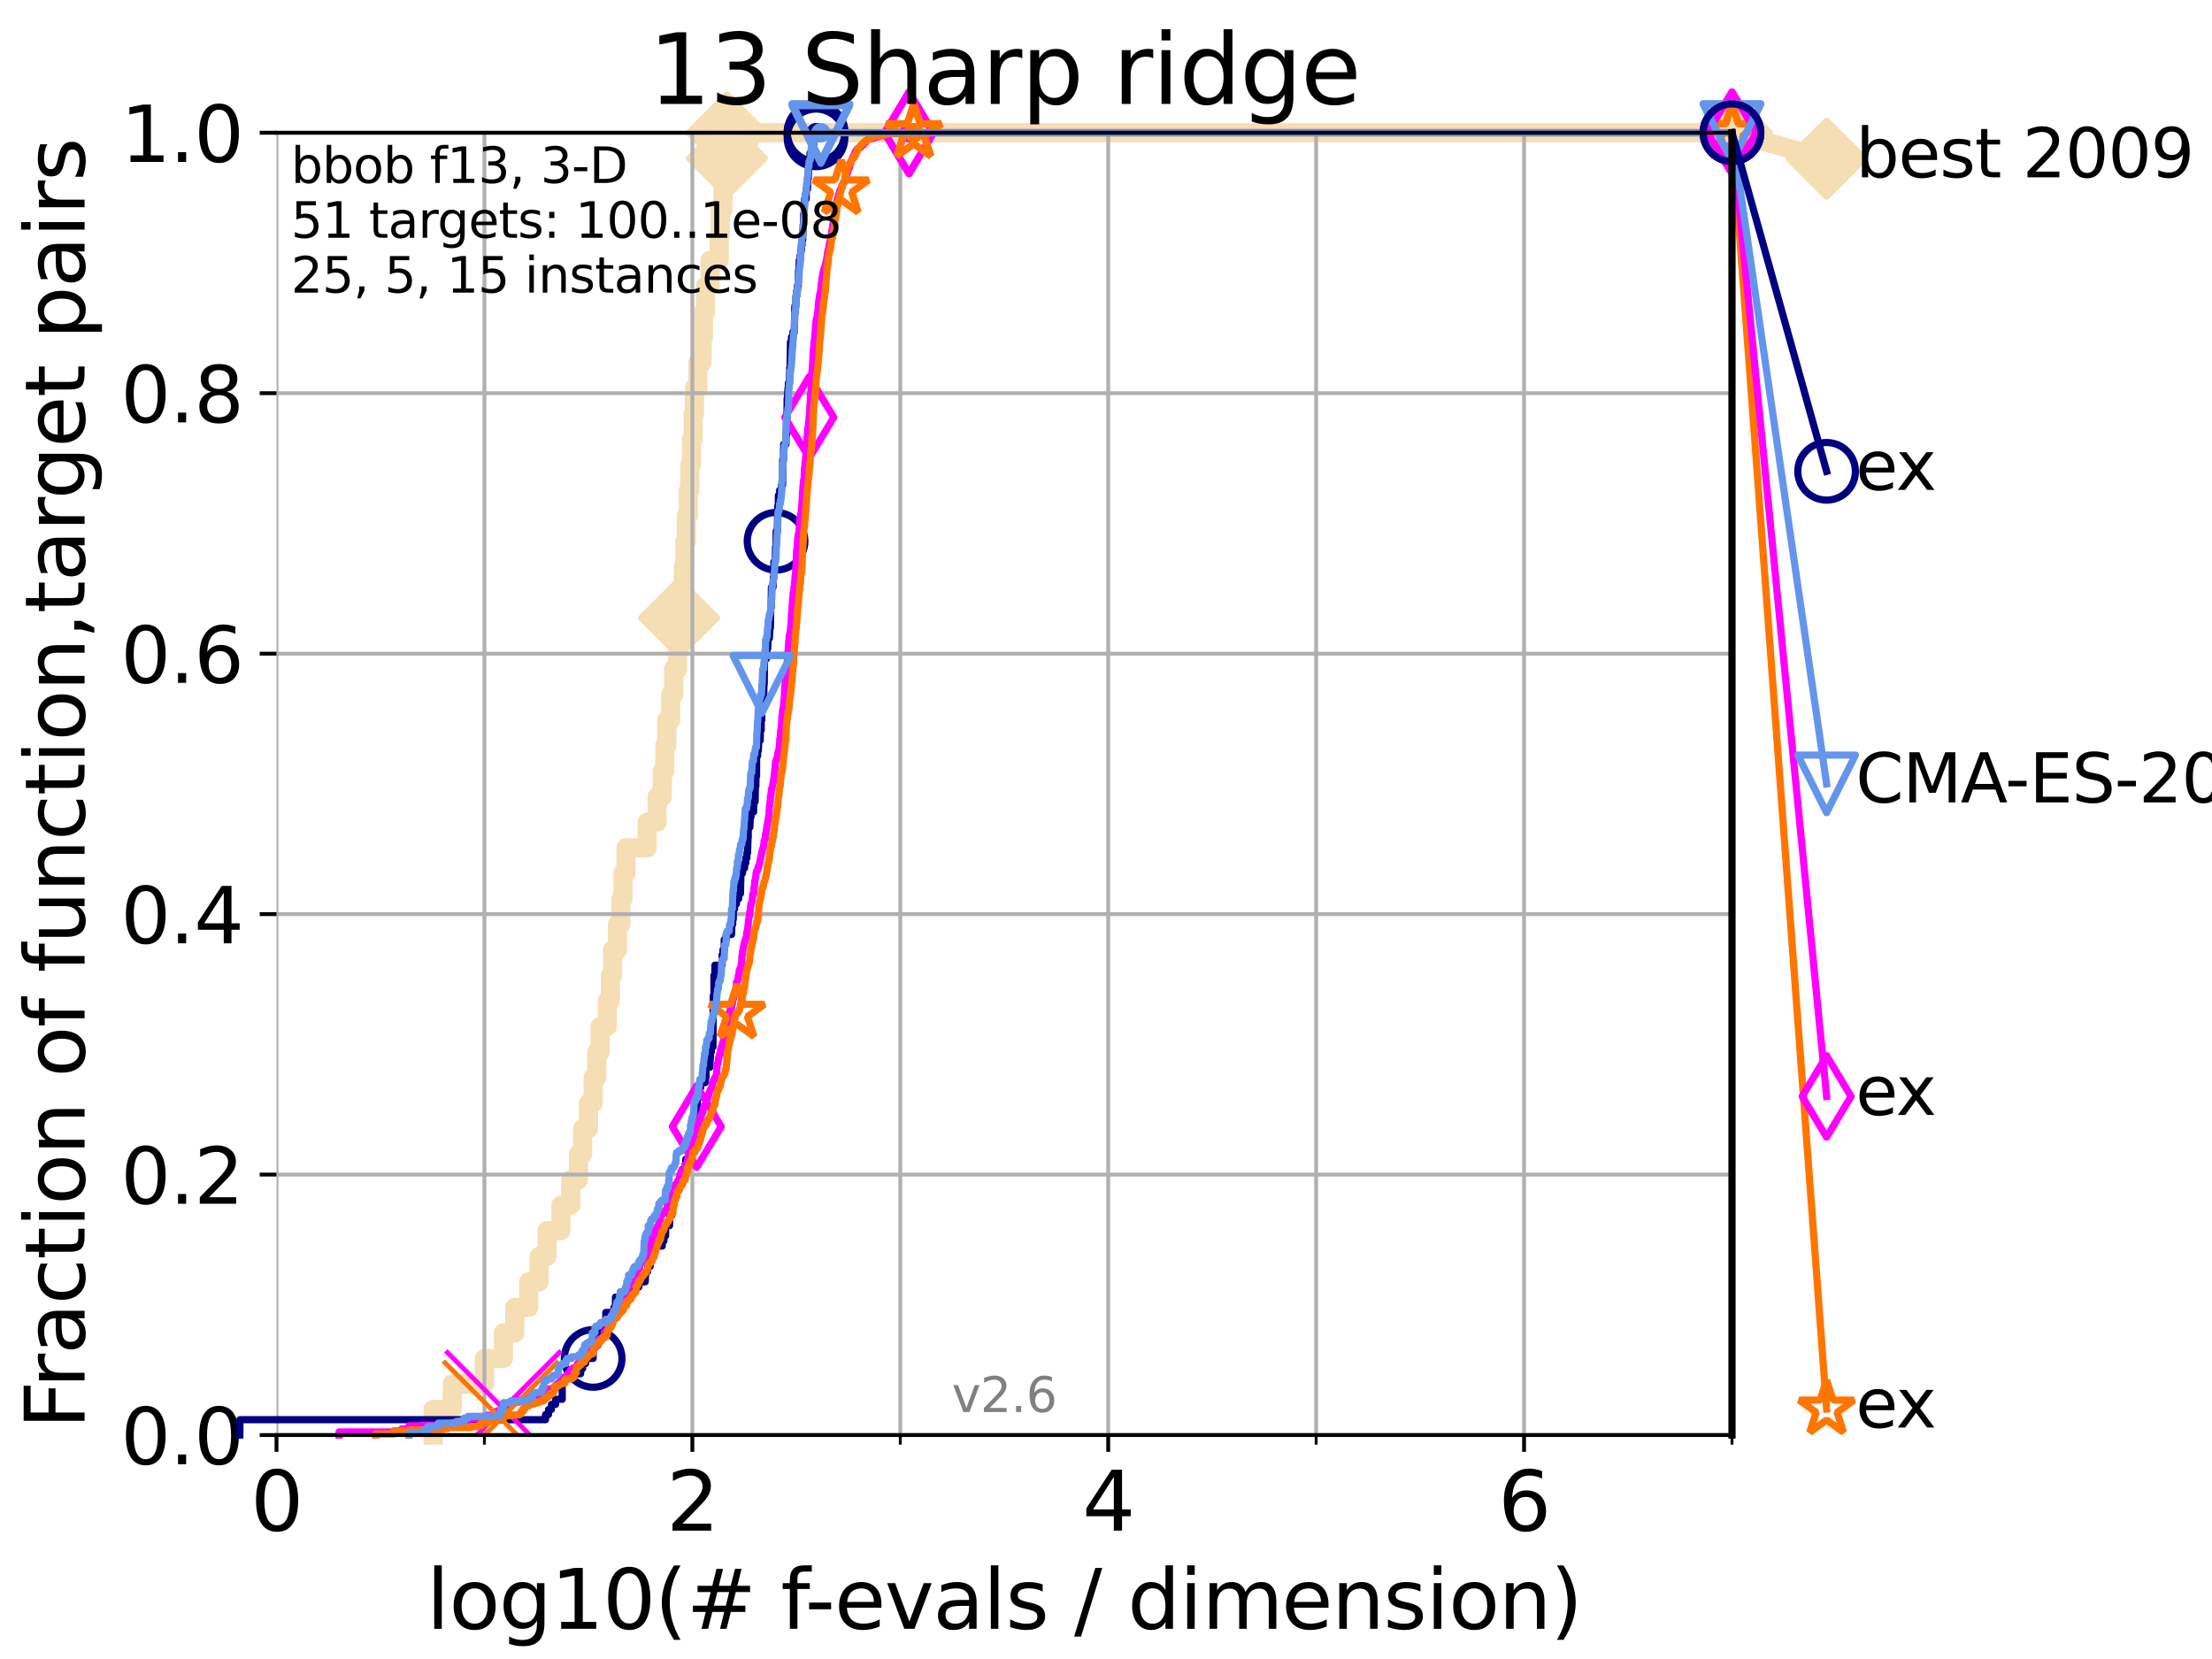 <?xml version="1.0" encoding="utf-8" standalone="no"?>
<!DOCTYPE svg PUBLIC "-//W3C//DTD SVG 1.1//EN"
  "http://www.w3.org/Graphics/SVG/1.1/DTD/svg11.dtd">
<svg xmlns:xlink="http://www.w3.org/1999/xlink" width="460.8pt" height="345.6pt" viewBox="0 0 460.8 345.6" xmlns="http://www.w3.org/2000/svg" version="1.1">
 <defs>
  <style type="text/css">*{stroke-linejoin: round; stroke-linecap: butt}</style>
 </defs>
 <g id="figure_1">
  <g id="patch_1">
   <path d="M 0 345.6 
L 460.8 345.6 
L 460.8 0 
L 0 0 
z
" style="fill: #ffffff"/>
  </g>
  <g id="axes_1">
   <g id="patch_2">
    <path d="M 57.6 298.944 
L 360.806 298.944 
L 360.806 27.648 
L 57.6 27.648 
z
" style="fill: #ffffff"/>
   </g>
   <g id="line2d_1">
    <path d="M 90.231 298.944 
L 90.231 293.624 
L 94.206 293.624 
L 94.206 288.305 
L 100.915 288.305 
L 100.915 282.985 
L 104.86 282.985 
L 104.86 277.666 
L 107.245 277.666 
L 107.245 272.346 
L 110.145 272.346 
L 110.145 267.027 
L 112.318 267.027 
L 112.318 261.707 
L 113.954 261.707 
L 113.954 256.388 
L 116.854 256.388 
L 116.854 251.068 
L 118.89 251.068 
L 118.89 245.749 
L 120.507 245.749 
L 120.507 240.429 
L 121.372 240.429 
L 121.372 235.11 
L 122.599 235.11 
L 122.599 229.79 
L 123.564 229.79 
L 123.564 224.471 
L 124.302 224.471 
L 124.302 219.151 
L 125.012 219.151 
L 125.012 213.832 
L 126.517 213.832 
L 126.517 208.512 
L 127.15 208.512 
L 127.15 203.192 
L 127.61 203.192 
L 127.61 197.873 
L 128.643 197.873 
L 128.643 192.553 
L 129.348 192.553 
L 129.348 187.234 
L 129.759 187.234 
L 129.759 181.914 
L 130.423 181.914 
L 130.423 176.595 
L 134.829 176.595 
L 134.829 171.275 
L 136.883 171.275 
L 136.883 165.956 
L 137.963 165.956 
L 137.963 160.636 
L 138.481 160.636 
L 138.481 155.317 
L 138.902 155.317 
L 138.902 149.997 
L 139.717 149.997 
L 139.717 144.678 
L 140.344 144.678 
L 140.344 139.358 
L 141.173 139.358 
L 141.173 134.039 
L 141.466 134.039 
L 141.466 128.719 
L 141.897 128.719 
L 141.897 123.4 
L 142.387 123.4 
L 142.387 118.08 
L 142.662 118.08 
L 142.662 112.76 
L 143 112.76 
L 143 107.441 
L 143.397 107.441 
L 143.397 102.121 
L 143.722 102.121 
L 143.722 96.802 
L 144.041 96.802 
L 144.041 91.482 
L 144.418 91.482 
L 144.418 86.163 
L 144.664 86.163 
L 144.664 80.843 
L 145.386 80.843 
L 145.386 75.524 
L 146.25 75.524 
L 146.25 70.204 
L 146.53 70.204 
L 146.53 64.885 
L 146.968 64.885 
L 146.968 59.565 
L 147.92 59.565 
L 147.92 54.246 
L 149.829 54.246 
L 149.829 48.926 
L 150.061 48.926 
L 150.061 43.607 
L 150.605 43.607 
L 150.605 38.287 
L 151.133 38.287 
L 151.133 32.968 
L 151.435 32.968 
L 151.435 27.648 
L 360.806 27.648 
" style="fill: none; stroke: #f5deb3; stroke-width: 4; stroke-linecap: square"/>
   </g>
   <g id="line2d_2">
    <defs>
     <path id="ma94333ada0" d="M -0 7.778 
L 7.778 0 
L 0 -7.778 
L -7.778 -0 
z
" style="stroke: #f5deb3; stroke-width: 1.5; stroke-linejoin: miter"/>
    </defs>
    <g>
     <use xlink:href="#ma94333ada0" x="141.466" y="128.719" style="fill: #f5deb3; stroke: #f5deb3; stroke-width: 1.5; stroke-linejoin: miter"/>
     <use xlink:href="#ma94333ada0" x="151.435" y="32.968" style="fill: #f5deb3; stroke: #f5deb3; stroke-width: 1.5; stroke-linejoin: miter"/>
     <use xlink:href="#ma94333ada0" x="151.435" y="27.648" style="fill: #f5deb3; stroke: #f5deb3; stroke-width: 1.5; stroke-linejoin: miter"/>
     <use xlink:href="#ma94333ada0" x="151.435" y="27.648" style="fill: #f5deb3; stroke: #f5deb3; stroke-width: 1.5; stroke-linejoin: miter"/>
     <use xlink:href="#ma94333ada0" x="360.806" y="27.648" style="fill: #f5deb3; stroke: #f5deb3; stroke-width: 1.5; stroke-linejoin: miter"/>
    </g>
   </g>
   <g id="line2d_3">
    <path style="fill: none; stroke: #f5deb3; stroke-width: 4; stroke-linecap: square"/>
    <g/>
   </g>
   <g id="line2d_4">
    <path d="M 360.806 27.648 
L 380.515 33.074 
" style="fill: none; stroke: #f5deb3; stroke-width: 4; stroke-linecap: square"/>
    <g>
     <use xlink:href="#ma94333ada0" x="360.806" y="27.648" style="fill: #f5deb3; stroke: #f5deb3; stroke-width: 1.5; stroke-linejoin: miter"/>
     <use xlink:href="#ma94333ada0" x="380.515" y="33.074" style="fill: #f5deb3; stroke: #f5deb3; stroke-width: 1.5; stroke-linejoin: miter"/>
    </g>
   </g>
   <g id="matplotlib.axis_1">
    <g id="xtick_1">
     <g id="line2d_5">
      <path d="M 57.6 298.944 
L 57.6 27.648 
" clip-path="url(#peb16f65867)" style="fill: none; stroke: #b0b0b0; stroke-width: 0.8; stroke-linecap: square"/>
     </g>
     <g id="line2d_6">
      <defs>
       <path id="ma28a44485f" d="M 0 0 
L 0 3.5 
" style="stroke: #000000; stroke-width: 0.8"/>
      </defs>
      <g>
       <use xlink:href="#ma28a44485f" x="57.6" y="298.944" style="stroke: #000000; stroke-width: 0.8"/>
      </g>
     </g>
     <g id="text_1">
      <!-- 0 -->
      <g transform="translate(52.192 318.861)scale(0.17 -0.17)">
       <defs>
        <path id="DejaVuSans-30" d="M 2034 4250 
Q 1547 4250 1301 3770 
Q 1056 3291 1056 2328 
Q 1056 1369 1301 889 
Q 1547 409 2034 409 
Q 2525 409 2770 889 
Q 3016 1369 3016 2328 
Q 3016 3291 2770 3770 
Q 2525 4250 2034 4250 
z
M 2034 4750 
Q 2819 4750 3233 4129 
Q 3647 3509 3647 2328 
Q 3647 1150 3233 529 
Q 2819 -91 2034 -91 
Q 1250 -91 836 529 
Q 422 1150 422 2328 
Q 422 3509 836 4129 
Q 1250 4750 2034 4750 
z
" transform="scale(0.016)"/>
       </defs>
       <use xlink:href="#DejaVuSans-30"/>
      </g>
     </g>
    </g>
    <g id="xtick_2">
     <g id="line2d_7">
      <path d="M 144.23 298.944 
L 144.23 27.648 
" clip-path="url(#peb16f65867)" style="fill: none; stroke: #b0b0b0; stroke-width: 0.8; stroke-linecap: square"/>
     </g>
     <g id="line2d_8">
      <g>
       <use xlink:href="#ma28a44485f" x="144.23" y="298.944" style="stroke: #000000; stroke-width: 0.8"/>
      </g>
     </g>
     <g id="text_2">
      <!-- 2 -->
      <g transform="translate(138.822 318.861)scale(0.17 -0.17)">
       <defs>
        <path id="DejaVuSans-32" d="M 1228 531 
L 3431 531 
L 3431 0 
L 469 0 
L 469 531 
Q 828 903 1448 1529 
Q 2069 2156 2228 2338 
Q 2531 2678 2651 2914 
Q 2772 3150 2772 3378 
Q 2772 3750 2511 3984 
Q 2250 4219 1831 4219 
Q 1534 4219 1204 4116 
Q 875 4013 500 3803 
L 500 4441 
Q 881 4594 1212 4672 
Q 1544 4750 1819 4750 
Q 2544 4750 2975 4387 
Q 3406 4025 3406 3419 
Q 3406 3131 3298 2873 
Q 3191 2616 2906 2266 
Q 2828 2175 2409 1742 
Q 1991 1309 1228 531 
z
" transform="scale(0.016)"/>
       </defs>
       <use xlink:href="#DejaVuSans-32"/>
      </g>
     </g>
    </g>
    <g id="xtick_3">
     <g id="line2d_9">
      <path d="M 230.861 298.944 
L 230.861 27.648 
" clip-path="url(#peb16f65867)" style="fill: none; stroke: #b0b0b0; stroke-width: 0.8; stroke-linecap: square"/>
     </g>
     <g id="line2d_10">
      <g>
       <use xlink:href="#ma28a44485f" x="230.861" y="298.944" style="stroke: #000000; stroke-width: 0.8"/>
      </g>
     </g>
     <g id="text_3">
      <!-- 4 -->
      <g transform="translate(225.453 318.861)scale(0.17 -0.17)">
       <defs>
        <path id="DejaVuSans-34" d="M 2419 4116 
L 825 1625 
L 2419 1625 
L 2419 4116 
z
M 2253 4666 
L 3047 4666 
L 3047 1625 
L 3713 1625 
L 3713 1100 
L 3047 1100 
L 3047 0 
L 2419 0 
L 2419 1100 
L 313 1100 
L 313 1709 
L 2253 4666 
z
" transform="scale(0.016)"/>
       </defs>
       <use xlink:href="#DejaVuSans-34"/>
      </g>
     </g>
    </g>
    <g id="xtick_4">
     <g id="line2d_11">
      <path d="M 317.491 298.944 
L 317.491 27.648 
" clip-path="url(#peb16f65867)" style="fill: none; stroke: #b0b0b0; stroke-width: 0.8; stroke-linecap: square"/>
     </g>
     <g id="line2d_12">
      <g>
       <use xlink:href="#ma28a44485f" x="317.491" y="298.944" style="stroke: #000000; stroke-width: 0.8"/>
      </g>
     </g>
     <g id="text_4">
      <!-- 6 -->
      <g transform="translate(312.083 318.861)scale(0.17 -0.17)">
       <defs>
        <path id="DejaVuSans-36" d="M 2113 2584 
Q 1688 2584 1439 2293 
Q 1191 2003 1191 1497 
Q 1191 994 1439 701 
Q 1688 409 2113 409 
Q 2538 409 2786 701 
Q 3034 994 3034 1497 
Q 3034 2003 2786 2293 
Q 2538 2584 2113 2584 
z
M 3366 4563 
L 3366 3988 
Q 3128 4100 2886 4159 
Q 2644 4219 2406 4219 
Q 1781 4219 1451 3797 
Q 1122 3375 1075 2522 
Q 1259 2794 1537 2939 
Q 1816 3084 2150 3084 
Q 2853 3084 3261 2657 
Q 3669 2231 3669 1497 
Q 3669 778 3244 343 
Q 2819 -91 2113 -91 
Q 1303 -91 875 529 
Q 447 1150 447 2328 
Q 447 3434 972 4092 
Q 1497 4750 2381 4750 
Q 2619 4750 2861 4703 
Q 3103 4656 3366 4563 
z
" transform="scale(0.016)"/>
       </defs>
       <use xlink:href="#DejaVuSans-36"/>
      </g>
     </g>
    </g>
    <g id="xtick_5">
     <g id="line2d_13">
      <path d="M 100.915 298.944 
L 100.915 27.648 
" clip-path="url(#peb16f65867)" style="fill: none; stroke: #b0b0b0; stroke-width: 0.8; stroke-linecap: square"/>
     </g>
     <g id="line2d_14">
      <defs>
       <path id="mf6d41519d1" d="M 0 0 
L 0 2 
" style="stroke: #000000; stroke-width: 0.6"/>
      </defs>
      <g>
       <use xlink:href="#mf6d41519d1" x="100.915" y="298.944" style="stroke: #000000; stroke-width: 0.6"/>
      </g>
     </g>
    </g>
    <g id="xtick_6">
     <g id="line2d_15">
      <path d="M 187.546 298.944 
L 187.546 27.648 
" clip-path="url(#peb16f65867)" style="fill: none; stroke: #b0b0b0; stroke-width: 0.8; stroke-linecap: square"/>
     </g>
     <g id="line2d_16">
      <g>
       <use xlink:href="#mf6d41519d1" x="187.546" y="298.944" style="stroke: #000000; stroke-width: 0.6"/>
      </g>
     </g>
    </g>
    <g id="xtick_7">
     <g id="line2d_17">
      <path d="M 274.176 298.944 
L 274.176 27.648 
" clip-path="url(#peb16f65867)" style="fill: none; stroke: #b0b0b0; stroke-width: 0.8; stroke-linecap: square"/>
     </g>
     <g id="line2d_18">
      <g>
       <use xlink:href="#mf6d41519d1" x="274.176" y="298.944" style="stroke: #000000; stroke-width: 0.6"/>
      </g>
     </g>
    </g>
    <g id="xtick_8">
     <g id="line2d_19">
      <path d="M 360.806 298.944 
L 360.806 27.648 
" clip-path="url(#peb16f65867)" style="fill: none; stroke: #b0b0b0; stroke-width: 0.8; stroke-linecap: square"/>
     </g>
     <g id="line2d_20">
      <g>
       <use xlink:href="#mf6d41519d1" x="360.806" y="298.944" style="stroke: #000000; stroke-width: 0.6"/>
      </g>
     </g>
    </g>
    <g id="text_5">
     <!-- log10(# f-evals / dimension) -->
     <g transform="translate(88.823 339.314)scale(0.17 -0.17)">
      <defs>
       <path id="DejaVuSans-6c" d="M 603 4863 
L 1178 4863 
L 1178 0 
L 603 0 
L 603 4863 
z
" transform="scale(0.016)"/>
       <path id="DejaVuSans-6f" d="M 1959 3097 
Q 1497 3097 1228 2736 
Q 959 2375 959 1747 
Q 959 1119 1226 758 
Q 1494 397 1959 397 
Q 2419 397 2687 759 
Q 2956 1122 2956 1747 
Q 2956 2369 2687 2733 
Q 2419 3097 1959 3097 
z
M 1959 3584 
Q 2709 3584 3137 3096 
Q 3566 2609 3566 1747 
Q 3566 888 3137 398 
Q 2709 -91 1959 -91 
Q 1206 -91 779 398 
Q 353 888 353 1747 
Q 353 2609 779 3096 
Q 1206 3584 1959 3584 
z
" transform="scale(0.016)"/>
       <path id="DejaVuSans-67" d="M 2906 1791 
Q 2906 2416 2648 2759 
Q 2391 3103 1925 3103 
Q 1463 3103 1205 2759 
Q 947 2416 947 1791 
Q 947 1169 1205 825 
Q 1463 481 1925 481 
Q 2391 481 2648 825 
Q 2906 1169 2906 1791 
z
M 3481 434 
Q 3481 -459 3084 -895 
Q 2688 -1331 1869 -1331 
Q 1566 -1331 1297 -1286 
Q 1028 -1241 775 -1147 
L 775 -588 
Q 1028 -725 1275 -790 
Q 1522 -856 1778 -856 
Q 2344 -856 2625 -561 
Q 2906 -266 2906 331 
L 2906 616 
Q 2728 306 2450 153 
Q 2172 0 1784 0 
Q 1141 0 747 490 
Q 353 981 353 1791 
Q 353 2603 747 3093 
Q 1141 3584 1784 3584 
Q 2172 3584 2450 3431 
Q 2728 3278 2906 2969 
L 2906 3500 
L 3481 3500 
L 3481 434 
z
" transform="scale(0.016)"/>
       <path id="DejaVuSans-31" d="M 794 531 
L 1825 531 
L 1825 4091 
L 703 3866 
L 703 4441 
L 1819 4666 
L 2450 4666 
L 2450 531 
L 3481 531 
L 3481 0 
L 794 0 
L 794 531 
z
" transform="scale(0.016)"/>
       <path id="DejaVuSans-28" d="M 1984 4856 
Q 1566 4138 1362 3434 
Q 1159 2731 1159 2009 
Q 1159 1288 1364 580 
Q 1569 -128 1984 -844 
L 1484 -844 
Q 1016 -109 783 600 
Q 550 1309 550 2009 
Q 550 2706 781 3412 
Q 1013 4119 1484 4856 
L 1984 4856 
z
" transform="scale(0.016)"/>
       <path id="DejaVuSans-23" d="M 3272 2816 
L 2363 2816 
L 2100 1772 
L 3016 1772 
L 3272 2816 
z
M 2803 4594 
L 2478 3297 
L 3391 3297 
L 3719 4594 
L 4219 4594 
L 3897 3297 
L 4872 3297 
L 4872 2816 
L 3775 2816 
L 3519 1772 
L 4513 1772 
L 4513 1294 
L 3397 1294 
L 3072 0 
L 2572 0 
L 2894 1294 
L 1978 1294 
L 1656 0 
L 1153 0 
L 1478 1294 
L 494 1294 
L 494 1772 
L 1594 1772 
L 1856 2816 
L 850 2816 
L 850 3297 
L 1978 3297 
L 2297 4594 
L 2803 4594 
z
" transform="scale(0.016)"/>
       <path id="DejaVuSans-20" transform="scale(0.016)"/>
       <path id="DejaVuSans-66" d="M 2375 4863 
L 2375 4384 
L 1825 4384 
Q 1516 4384 1395 4259 
Q 1275 4134 1275 3809 
L 1275 3500 
L 2222 3500 
L 2222 3053 
L 1275 3053 
L 1275 0 
L 697 0 
L 697 3053 
L 147 3053 
L 147 3500 
L 697 3500 
L 697 3744 
Q 697 4328 969 4595 
Q 1241 4863 1831 4863 
L 2375 4863 
z
" transform="scale(0.016)"/>
       <path id="DejaVuSans-2d" d="M 313 2009 
L 1997 2009 
L 1997 1497 
L 313 1497 
L 313 2009 
z
" transform="scale(0.016)"/>
       <path id="DejaVuSans-65" d="M 3597 1894 
L 3597 1613 
L 953 1613 
Q 991 1019 1311 708 
Q 1631 397 2203 397 
Q 2534 397 2845 478 
Q 3156 559 3463 722 
L 3463 178 
Q 3153 47 2828 -22 
Q 2503 -91 2169 -91 
Q 1331 -91 842 396 
Q 353 884 353 1716 
Q 353 2575 817 3079 
Q 1281 3584 2069 3584 
Q 2775 3584 3186 3129 
Q 3597 2675 3597 1894 
z
M 3022 2063 
Q 3016 2534 2758 2815 
Q 2500 3097 2075 3097 
Q 1594 3097 1305 2825 
Q 1016 2553 972 2059 
L 3022 2063 
z
" transform="scale(0.016)"/>
       <path id="DejaVuSans-76" d="M 191 3500 
L 800 3500 
L 1894 563 
L 2988 3500 
L 3597 3500 
L 2284 0 
L 1503 0 
L 191 3500 
z
" transform="scale(0.016)"/>
       <path id="DejaVuSans-61" d="M 2194 1759 
Q 1497 1759 1228 1600 
Q 959 1441 959 1056 
Q 959 750 1161 570 
Q 1363 391 1709 391 
Q 2188 391 2477 730 
Q 2766 1069 2766 1631 
L 2766 1759 
L 2194 1759 
z
M 3341 1997 
L 3341 0 
L 2766 0 
L 2766 531 
Q 2569 213 2275 61 
Q 1981 -91 1556 -91 
Q 1019 -91 701 211 
Q 384 513 384 1019 
Q 384 1609 779 1909 
Q 1175 2209 1959 2209 
L 2766 2209 
L 2766 2266 
Q 2766 2663 2505 2880 
Q 2244 3097 1772 3097 
Q 1472 3097 1187 3025 
Q 903 2953 641 2809 
L 641 3341 
Q 956 3463 1253 3523 
Q 1550 3584 1831 3584 
Q 2591 3584 2966 3190 
Q 3341 2797 3341 1997 
z
" transform="scale(0.016)"/>
       <path id="DejaVuSans-73" d="M 2834 3397 
L 2834 2853 
Q 2591 2978 2328 3040 
Q 2066 3103 1784 3103 
Q 1356 3103 1142 2972 
Q 928 2841 928 2578 
Q 928 2378 1081 2264 
Q 1234 2150 1697 2047 
L 1894 2003 
Q 2506 1872 2764 1633 
Q 3022 1394 3022 966 
Q 3022 478 2636 193 
Q 2250 -91 1575 -91 
Q 1294 -91 989 -36 
Q 684 19 347 128 
L 347 722 
Q 666 556 975 473 
Q 1284 391 1588 391 
Q 1994 391 2212 530 
Q 2431 669 2431 922 
Q 2431 1156 2273 1281 
Q 2116 1406 1581 1522 
L 1381 1569 
Q 847 1681 609 1914 
Q 372 2147 372 2553 
Q 372 3047 722 3315 
Q 1072 3584 1716 3584 
Q 2034 3584 2315 3537 
Q 2597 3491 2834 3397 
z
" transform="scale(0.016)"/>
       <path id="DejaVuSans-2f" d="M 1625 4666 
L 2156 4666 
L 531 -594 
L 0 -594 
L 1625 4666 
z
" transform="scale(0.016)"/>
       <path id="DejaVuSans-64" d="M 2906 2969 
L 2906 4863 
L 3481 4863 
L 3481 0 
L 2906 0 
L 2906 525 
Q 2725 213 2448 61 
Q 2172 -91 1784 -91 
Q 1150 -91 751 415 
Q 353 922 353 1747 
Q 353 2572 751 3078 
Q 1150 3584 1784 3584 
Q 2172 3584 2448 3432 
Q 2725 3281 2906 2969 
z
M 947 1747 
Q 947 1113 1208 752 
Q 1469 391 1925 391 
Q 2381 391 2643 752 
Q 2906 1113 2906 1747 
Q 2906 2381 2643 2742 
Q 2381 3103 1925 3103 
Q 1469 3103 1208 2742 
Q 947 2381 947 1747 
z
" transform="scale(0.016)"/>
       <path id="DejaVuSans-69" d="M 603 3500 
L 1178 3500 
L 1178 0 
L 603 0 
L 603 3500 
z
M 603 4863 
L 1178 4863 
L 1178 4134 
L 603 4134 
L 603 4863 
z
" transform="scale(0.016)"/>
       <path id="DejaVuSans-6d" d="M 3328 2828 
Q 3544 3216 3844 3400 
Q 4144 3584 4550 3584 
Q 5097 3584 5394 3201 
Q 5691 2819 5691 2113 
L 5691 0 
L 5113 0 
L 5113 2094 
Q 5113 2597 4934 2840 
Q 4756 3084 4391 3084 
Q 3944 3084 3684 2787 
Q 3425 2491 3425 1978 
L 3425 0 
L 2847 0 
L 2847 2094 
Q 2847 2600 2669 2842 
Q 2491 3084 2119 3084 
Q 1678 3084 1418 2786 
Q 1159 2488 1159 1978 
L 1159 0 
L 581 0 
L 581 3500 
L 1159 3500 
L 1159 2956 
Q 1356 3278 1631 3431 
Q 1906 3584 2284 3584 
Q 2666 3584 2933 3390 
Q 3200 3197 3328 2828 
z
" transform="scale(0.016)"/>
       <path id="DejaVuSans-6e" d="M 3513 2113 
L 3513 0 
L 2938 0 
L 2938 2094 
Q 2938 2591 2744 2837 
Q 2550 3084 2163 3084 
Q 1697 3084 1428 2787 
Q 1159 2491 1159 1978 
L 1159 0 
L 581 0 
L 581 3500 
L 1159 3500 
L 1159 2956 
Q 1366 3272 1645 3428 
Q 1925 3584 2291 3584 
Q 2894 3584 3203 3211 
Q 3513 2838 3513 2113 
z
" transform="scale(0.016)"/>
       <path id="DejaVuSans-29" d="M 513 4856 
L 1013 4856 
Q 1481 4119 1714 3412 
Q 1947 2706 1947 2009 
Q 1947 1309 1714 600 
Q 1481 -109 1013 -844 
L 513 -844 
Q 928 -128 1133 580 
Q 1338 1288 1338 2009 
Q 1338 2731 1133 3434 
Q 928 4138 513 4856 
z
" transform="scale(0.016)"/>
      </defs>
      <use xlink:href="#DejaVuSans-6c"/>
      <use xlink:href="#DejaVuSans-6f" x="27.783"/>
      <use xlink:href="#DejaVuSans-67" x="88.965"/>
      <use xlink:href="#DejaVuSans-31" x="152.441"/>
      <use xlink:href="#DejaVuSans-30" x="216.064"/>
      <use xlink:href="#DejaVuSans-28" x="279.688"/>
      <use xlink:href="#DejaVuSans-23" x="318.701"/>
      <use xlink:href="#DejaVuSans-20" x="402.49"/>
      <use xlink:href="#DejaVuSans-66" x="434.277"/>
      <use xlink:href="#DejaVuSans-2d" x="463.982"/>
      <use xlink:href="#DejaVuSans-65" x="500.066"/>
      <use xlink:href="#DejaVuSans-76" x="561.59"/>
      <use xlink:href="#DejaVuSans-61" x="620.77"/>
      <use xlink:href="#DejaVuSans-6c" x="682.049"/>
      <use xlink:href="#DejaVuSans-73" x="709.832"/>
      <use xlink:href="#DejaVuSans-20" x="761.932"/>
      <use xlink:href="#DejaVuSans-2f" x="793.719"/>
      <use xlink:href="#DejaVuSans-20" x="827.41"/>
      <use xlink:href="#DejaVuSans-64" x="859.197"/>
      <use xlink:href="#DejaVuSans-69" x="922.674"/>
      <use xlink:href="#DejaVuSans-6d" x="950.457"/>
      <use xlink:href="#DejaVuSans-65" x="1047.869"/>
      <use xlink:href="#DejaVuSans-6e" x="1109.393"/>
      <use xlink:href="#DejaVuSans-73" x="1172.771"/>
      <use xlink:href="#DejaVuSans-69" x="1224.871"/>
      <use xlink:href="#DejaVuSans-6f" x="1252.654"/>
      <use xlink:href="#DejaVuSans-6e" x="1313.836"/>
      <use xlink:href="#DejaVuSans-29" x="1377.215"/>
     </g>
    </g>
   </g>
   <g id="matplotlib.axis_2">
    <g id="ytick_1">
     <g id="line2d_21">
      <path d="M 57.6 298.944 
L 360.806 298.944 
" clip-path="url(#peb16f65867)" style="fill: none; stroke: #b0b0b0; stroke-width: 0.8; stroke-linecap: square"/>
     </g>
     <g id="line2d_22">
      <defs>
       <path id="m2365620d13" d="M 0 0 
L -3.5 0 
" style="stroke: #000000; stroke-width: 0.8"/>
      </defs>
      <g>
       <use xlink:href="#m2365620d13" x="57.6" y="298.944" style="stroke: #000000; stroke-width: 0.8"/>
      </g>
     </g>
     <g id="text_6">
      <!-- 0.0 -->
      <g transform="translate(25.155 305.023)scale(0.16 -0.16)">
       <defs>
        <path id="DejaVuSans-2e" d="M 684 794 
L 1344 794 
L 1344 0 
L 684 0 
L 684 794 
z
" transform="scale(0.016)"/>
       </defs>
       <use xlink:href="#DejaVuSans-30"/>
       <use xlink:href="#DejaVuSans-2e" x="63.623"/>
       <use xlink:href="#DejaVuSans-30" x="95.41"/>
      </g>
     </g>
    </g>
    <g id="ytick_2">
     <g id="line2d_23">
      <path d="M 57.6 244.685 
L 360.806 244.685 
" clip-path="url(#peb16f65867)" style="fill: none; stroke: #b0b0b0; stroke-width: 0.8; stroke-linecap: square"/>
     </g>
     <g id="line2d_24">
      <g>
       <use xlink:href="#m2365620d13" x="57.6" y="244.685" style="stroke: #000000; stroke-width: 0.8"/>
      </g>
     </g>
     <g id="text_7">
      <!-- 0.2 -->
      <g transform="translate(25.155 250.764)scale(0.16 -0.16)">
       <use xlink:href="#DejaVuSans-30"/>
       <use xlink:href="#DejaVuSans-2e" x="63.623"/>
       <use xlink:href="#DejaVuSans-32" x="95.41"/>
      </g>
     </g>
    </g>
    <g id="ytick_3">
     <g id="line2d_25">
      <path d="M 57.6 190.426 
L 360.806 190.426 
" clip-path="url(#peb16f65867)" style="fill: none; stroke: #b0b0b0; stroke-width: 0.8; stroke-linecap: square"/>
     </g>
     <g id="line2d_26">
      <g>
       <use xlink:href="#m2365620d13" x="57.6" y="190.426" style="stroke: #000000; stroke-width: 0.8"/>
      </g>
     </g>
     <g id="text_8">
      <!-- 0.4 -->
      <g transform="translate(25.155 196.504)scale(0.16 -0.16)">
       <use xlink:href="#DejaVuSans-30"/>
       <use xlink:href="#DejaVuSans-2e" x="63.623"/>
       <use xlink:href="#DejaVuSans-34" x="95.41"/>
      </g>
     </g>
    </g>
    <g id="ytick_4">
     <g id="line2d_27">
      <path d="M 57.6 136.166 
L 360.806 136.166 
" clip-path="url(#peb16f65867)" style="fill: none; stroke: #b0b0b0; stroke-width: 0.8; stroke-linecap: square"/>
     </g>
     <g id="line2d_28">
      <g>
       <use xlink:href="#m2365620d13" x="57.6" y="136.166" style="stroke: #000000; stroke-width: 0.8"/>
      </g>
     </g>
     <g id="text_9">
      <!-- 0.6 -->
      <g transform="translate(25.155 142.245)scale(0.16 -0.16)">
       <use xlink:href="#DejaVuSans-30"/>
       <use xlink:href="#DejaVuSans-2e" x="63.623"/>
       <use xlink:href="#DejaVuSans-36" x="95.41"/>
      </g>
     </g>
    </g>
    <g id="ytick_5">
     <g id="line2d_29">
      <path d="M 57.6 81.907 
L 360.806 81.907 
" clip-path="url(#peb16f65867)" style="fill: none; stroke: #b0b0b0; stroke-width: 0.8; stroke-linecap: square"/>
     </g>
     <g id="line2d_30">
      <g>
       <use xlink:href="#m2365620d13" x="57.6" y="81.907" style="stroke: #000000; stroke-width: 0.8"/>
      </g>
     </g>
     <g id="text_10">
      <!-- 0.8 -->
      <g transform="translate(25.155 87.986)scale(0.16 -0.16)">
       <defs>
        <path id="DejaVuSans-38" d="M 2034 2216 
Q 1584 2216 1326 1975 
Q 1069 1734 1069 1313 
Q 1069 891 1326 650 
Q 1584 409 2034 409 
Q 2484 409 2743 651 
Q 3003 894 3003 1313 
Q 3003 1734 2745 1975 
Q 2488 2216 2034 2216 
z
M 1403 2484 
Q 997 2584 770 2862 
Q 544 3141 544 3541 
Q 544 4100 942 4425 
Q 1341 4750 2034 4750 
Q 2731 4750 3128 4425 
Q 3525 4100 3525 3541 
Q 3525 3141 3298 2862 
Q 3072 2584 2669 2484 
Q 3125 2378 3379 2068 
Q 3634 1759 3634 1313 
Q 3634 634 3220 271 
Q 2806 -91 2034 -91 
Q 1263 -91 848 271 
Q 434 634 434 1313 
Q 434 1759 690 2068 
Q 947 2378 1403 2484 
z
M 1172 3481 
Q 1172 3119 1398 2916 
Q 1625 2713 2034 2713 
Q 2441 2713 2670 2916 
Q 2900 3119 2900 3481 
Q 2900 3844 2670 4047 
Q 2441 4250 2034 4250 
Q 1625 4250 1398 4047 
Q 1172 3844 1172 3481 
z
" transform="scale(0.016)"/>
       </defs>
       <use xlink:href="#DejaVuSans-30"/>
       <use xlink:href="#DejaVuSans-2e" x="63.623"/>
       <use xlink:href="#DejaVuSans-38" x="95.41"/>
      </g>
     </g>
    </g>
    <g id="ytick_6">
     <g id="line2d_31">
      <path d="M 57.6 27.648 
L 360.806 27.648 
" clip-path="url(#peb16f65867)" style="fill: none; stroke: #b0b0b0; stroke-width: 0.8; stroke-linecap: square"/>
     </g>
     <g id="line2d_32">
      <g>
       <use xlink:href="#m2365620d13" x="57.6" y="27.648" style="stroke: #000000; stroke-width: 0.8"/>
      </g>
     </g>
     <g id="text_11">
      <!-- 1.0 -->
      <g transform="translate(25.155 33.727)scale(0.16 -0.16)">
       <use xlink:href="#DejaVuSans-31"/>
       <use xlink:href="#DejaVuSans-2e" x="63.623"/>
       <use xlink:href="#DejaVuSans-30" x="95.41"/>
      </g>
     </g>
    </g>
    <g id="text_12">
     <!-- Fraction of function,target pairs -->
     <g transform="translate(17.62 297.681)rotate(-90)scale(0.17 -0.17)">
      <defs>
       <path id="DejaVuSans-46" d="M 628 4666 
L 3309 4666 
L 3309 4134 
L 1259 4134 
L 1259 2759 
L 3109 2759 
L 3109 2228 
L 1259 2228 
L 1259 0 
L 628 0 
L 628 4666 
z
" transform="scale(0.016)"/>
       <path id="DejaVuSans-72" d="M 2631 2963 
Q 2534 3019 2420 3045 
Q 2306 3072 2169 3072 
Q 1681 3072 1420 2755 
Q 1159 2438 1159 1844 
L 1159 0 
L 581 0 
L 581 3500 
L 1159 3500 
L 1159 2956 
Q 1341 3275 1631 3429 
Q 1922 3584 2338 3584 
Q 2397 3584 2469 3576 
Q 2541 3569 2628 3553 
L 2631 2963 
z
" transform="scale(0.016)"/>
       <path id="DejaVuSans-63" d="M 3122 3366 
L 3122 2828 
Q 2878 2963 2633 3030 
Q 2388 3097 2138 3097 
Q 1578 3097 1268 2742 
Q 959 2388 959 1747 
Q 959 1106 1268 751 
Q 1578 397 2138 397 
Q 2388 397 2633 464 
Q 2878 531 3122 666 
L 3122 134 
Q 2881 22 2623 -34 
Q 2366 -91 2075 -91 
Q 1284 -91 818 406 
Q 353 903 353 1747 
Q 353 2603 823 3093 
Q 1294 3584 2113 3584 
Q 2378 3584 2631 3529 
Q 2884 3475 3122 3366 
z
" transform="scale(0.016)"/>
       <path id="DejaVuSans-74" d="M 1172 4494 
L 1172 3500 
L 2356 3500 
L 2356 3053 
L 1172 3053 
L 1172 1153 
Q 1172 725 1289 603 
Q 1406 481 1766 481 
L 2356 481 
L 2356 0 
L 1766 0 
Q 1100 0 847 248 
Q 594 497 594 1153 
L 594 3053 
L 172 3053 
L 172 3500 
L 594 3500 
L 594 4494 
L 1172 4494 
z
" transform="scale(0.016)"/>
       <path id="DejaVuSans-75" d="M 544 1381 
L 544 3500 
L 1119 3500 
L 1119 1403 
Q 1119 906 1312 657 
Q 1506 409 1894 409 
Q 2359 409 2629 706 
Q 2900 1003 2900 1516 
L 2900 3500 
L 3475 3500 
L 3475 0 
L 2900 0 
L 2900 538 
Q 2691 219 2414 64 
Q 2138 -91 1772 -91 
Q 1169 -91 856 284 
Q 544 659 544 1381 
z
M 1991 3584 
L 1991 3584 
z
" transform="scale(0.016)"/>
       <path id="DejaVuSans-2c" d="M 750 794 
L 1409 794 
L 1409 256 
L 897 -744 
L 494 -744 
L 750 256 
L 750 794 
z
" transform="scale(0.016)"/>
       <path id="DejaVuSans-70" d="M 1159 525 
L 1159 -1331 
L 581 -1331 
L 581 3500 
L 1159 3500 
L 1159 2969 
Q 1341 3281 1617 3432 
Q 1894 3584 2278 3584 
Q 2916 3584 3314 3078 
Q 3713 2572 3713 1747 
Q 3713 922 3314 415 
Q 2916 -91 2278 -91 
Q 1894 -91 1617 61 
Q 1341 213 1159 525 
z
M 3116 1747 
Q 3116 2381 2855 2742 
Q 2594 3103 2138 3103 
Q 1681 3103 1420 2742 
Q 1159 2381 1159 1747 
Q 1159 1113 1420 752 
Q 1681 391 2138 391 
Q 2594 391 2855 752 
Q 3116 1113 3116 1747 
z
" transform="scale(0.016)"/>
      </defs>
      <use xlink:href="#DejaVuSans-46"/>
      <use xlink:href="#DejaVuSans-72" x="50.27"/>
      <use xlink:href="#DejaVuSans-61" x="91.383"/>
      <use xlink:href="#DejaVuSans-63" x="152.662"/>
      <use xlink:href="#DejaVuSans-74" x="207.643"/>
      <use xlink:href="#DejaVuSans-69" x="246.852"/>
      <use xlink:href="#DejaVuSans-6f" x="274.635"/>
      <use xlink:href="#DejaVuSans-6e" x="335.816"/>
      <use xlink:href="#DejaVuSans-20" x="399.195"/>
      <use xlink:href="#DejaVuSans-6f" x="430.982"/>
      <use xlink:href="#DejaVuSans-66" x="492.164"/>
      <use xlink:href="#DejaVuSans-20" x="527.369"/>
      <use xlink:href="#DejaVuSans-66" x="559.156"/>
      <use xlink:href="#DejaVuSans-75" x="594.361"/>
      <use xlink:href="#DejaVuSans-6e" x="657.74"/>
      <use xlink:href="#DejaVuSans-63" x="721.119"/>
      <use xlink:href="#DejaVuSans-74" x="776.1"/>
      <use xlink:href="#DejaVuSans-69" x="815.309"/>
      <use xlink:href="#DejaVuSans-6f" x="843.092"/>
      <use xlink:href="#DejaVuSans-6e" x="904.273"/>
      <use xlink:href="#DejaVuSans-2c" x="967.652"/>
      <use xlink:href="#DejaVuSans-74" x="999.439"/>
      <use xlink:href="#DejaVuSans-61" x="1038.648"/>
      <use xlink:href="#DejaVuSans-72" x="1099.928"/>
      <use xlink:href="#DejaVuSans-67" x="1139.291"/>
      <use xlink:href="#DejaVuSans-65" x="1202.768"/>
      <use xlink:href="#DejaVuSans-74" x="1264.291"/>
      <use xlink:href="#DejaVuSans-20" x="1303.5"/>
      <use xlink:href="#DejaVuSans-70" x="1335.287"/>
      <use xlink:href="#DejaVuSans-61" x="1398.764"/>
      <use xlink:href="#DejaVuSans-69" x="1460.043"/>
      <use xlink:href="#DejaVuSans-72" x="1487.826"/>
      <use xlink:href="#DejaVuSans-73" x="1528.939"/>
     </g>
    </g>
   </g>
   <g id="line2d_33">
    <defs>
     <path id="m24b6e38afe" d="M 0 1.5 
C 0.398 1.5 0.779 1.342 1.061 1.061 
C 1.342 0.779 1.5 0.398 1.5 0 
C 1.5 -0.398 1.342 -0.779 1.061 -1.061 
C 0.779 -1.342 0.398 -1.5 0 -1.5 
C -0.398 -1.5 -0.779 -1.342 -1.061 -1.061 
C -1.342 -0.779 -1.5 -0.398 -1.5 0 
C -1.5 0.398 -1.342 0.779 -1.061 1.061 
C -0.779 1.342 -0.398 1.5 0 1.5 
z
" style="stroke: #f5deb3"/>
    </defs>
    <g>
     <use xlink:href="#m24b6e38afe" x="151.435" y="27.648" style="fill: #f5deb3; stroke: #f5deb3"/>
     <use xlink:href="#m24b6e38afe" x="151.435" y="27.648" style="fill: #f5deb3; stroke: #f5deb3"/>
    </g>
   </g>
   <g id="line2d_34">
    <defs>
     <path id="m77ec92e2c6" d="M 0 1.5 
C 0.398 1.5 0.779 1.342 1.061 1.061 
C 1.342 0.779 1.5 0.398 1.5 0 
C 1.5 -0.398 1.342 -0.779 1.061 -1.061 
C 0.779 -1.342 0.398 -1.5 0 -1.5 
C -0.398 -1.5 -0.779 -1.342 -1.061 -1.061 
C -1.342 -0.779 -1.5 -0.398 -1.5 0 
C -1.5 0.398 -1.342 0.779 -1.061 1.061 
C -0.779 1.342 -0.398 1.5 0 1.5 
z
" style="stroke: #000080"/>
    </defs>
    <g>
     <use xlink:href="#m77ec92e2c6" x="169.993" y="27.648" style="fill: #000080; stroke: #000080"/>
     <use xlink:href="#m77ec92e2c6" x="169.993" y="27.648" style="fill: #000080; stroke: #000080"/>
    </g>
   </g>
   <g id="line2d_35">
    <path d="M 49.973 298.944 
L 49.973 295.752 
L 113.638 295.752 
L 113.638 294.688 
L 114.265 294.688 
L 114.265 293.624 
L 114.872 293.624 
L 114.872 292.561 
L 115.747 292.561 
L 115.747 291.497 
L 117.121 291.497 
L 117.121 288.305 
L 117.384 288.305 
L 117.384 287.241 
L 118.401 287.241 
L 118.401 286.177 
L 120.944 286.177 
L 120.944 285.113 
L 121.372 285.113 
L 121.372 284.049 
L 121.995 284.049 
L 121.995 282.985 
L 123.564 282.985 
L 123.564 277.666 
L 125.185 277.666 
L 125.185 275.538 
L 126.193 275.538 
L 126.193 273.41 
L 127.911 273.41 
L 127.911 272.346 
L 128.208 272.346 
L 128.208 270.219 
L 129.209 270.219 
L 129.209 269.155 
L 132.169 269.155 
L 132.169 268.091 
L 133.098 268.091 
L 133.098 267.027 
L 134.411 267.027 
L 134.516 264.899 
L 134.932 264.899 
L 134.932 263.835 
L 135.439 263.835 
L 135.439 262.771 
L 135.737 262.771 
L 135.737 261.707 
L 136.127 261.707 
L 136.127 260.643 
L 136.319 260.643 
L 136.319 259.579 
L 137.963 259.579 
L 137.963 258.516 
L 138.31 258.516 
L 138.31 257.452 
L 138.651 257.452 
L 138.651 255.324 
L 139.476 255.324 
L 139.556 253.196 
L 139.954 253.196 
L 139.954 251.068 
L 140.111 251.068 
L 140.111 248.94 
L 140.951 248.94 
L 140.951 247.877 
L 141.466 247.877 
L 141.466 246.813 
L 141.826 246.813 
L 141.826 245.749 
L 142.109 245.749 
L 142.109 243.621 
L 142.73 243.621 
L 142.73 242.557 
L 142.865 242.557 
L 142.865 241.493 
L 143.528 241.493 
L 143.528 240.429 
L 143.657 240.429 
L 143.657 238.301 
L 144.041 238.301 
L 144.041 237.237 
L 144.355 237.237 
L 144.355 236.174 
L 144.48 236.174 
L 144.48 235.11 
L 144.664 235.11 
L 144.664 234.046 
L 144.968 234.046 
L 144.968 230.854 
L 145.267 230.854 
L 145.267 228.726 
L 145.562 228.726 
L 145.562 226.598 
L 145.966 226.598 
L 145.966 225.534 
L 146.914 225.534 
L 146.914 224.471 
L 147.076 224.471 
L 147.076 222.343 
L 147.868 222.343 
L 147.971 220.215 
L 148.022 220.215 
L 148.022 219.151 
L 148.176 219.151 
L 148.176 218.087 
L 148.528 218.087 
L 148.578 207.448 
L 148.727 207.448 
L 148.727 203.192 
L 148.923 203.192 
L 148.923 201.065 
L 150.425 201.065 
L 150.425 198.937 
L 150.605 198.937 
L 150.605 197.873 
L 150.871 197.873 
L 150.871 195.745 
L 151.263 195.745 
L 151.263 194.681 
L 152.394 194.681 
L 152.475 192.553 
L 152.636 192.553 
L 152.636 191.49 
L 152.756 191.49 
L 152.756 189.362 
L 153.033 189.362 
L 153.033 188.298 
L 153.421 188.298 
L 153.421 187.234 
L 153.877 187.234 
L 153.877 186.17 
L 154.249 186.17 
L 154.359 181.914 
L 154.686 181.914 
L 154.686 180.85 
L 155.113 180.85 
L 155.113 179.787 
L 155.357 179.787 
L 155.357 178.723 
L 155.599 178.723 
L 155.599 177.659 
L 155.735 177.659 
L 155.837 174.467 
L 155.871 174.467 
L 155.871 172.339 
L 156.205 172.339 
L 156.305 170.211 
L 156.436 170.211 
L 156.436 169.147 
L 156.985 169.147 
L 157.017 167.02 
L 157.301 167.02 
L 157.363 163.828 
L 157.457 163.828 
L 157.488 161.7 
L 157.611 161.7 
L 157.611 157.445 
L 157.826 157.445 
L 157.826 156.381 
L 157.977 156.381 
L 158.068 154.253 
L 158.366 154.253 
L 158.395 152.125 
L 158.572 152.125 
L 158.572 149.997 
L 158.688 149.997 
L 158.688 147.869 
L 158.891 147.869 
L 158.977 145.742 
L 159.091 145.742 
L 159.148 142.55 
L 159.204 142.55 
L 159.261 137.23 
L 159.679 137.23 
L 159.734 135.102 
L 159.926 135.102 
L 160.007 132.975 
L 160.277 132.975 
L 160.383 130.847 
L 160.489 130.847 
L 160.568 126.591 
L 160.647 126.591 
L 160.699 122.336 
L 161.036 122.336 
L 161.113 120.208 
L 161.215 120.208 
L 161.215 117.016 
L 161.517 117.016 
L 161.567 113.824 
L 161.667 113.824 
L 161.692 110.633 
L 161.938 110.633 
L 162.035 105.313 
L 162.133 105.313 
L 162.157 103.185 
L 162.421 103.185 
L 162.421 102.121 
L 162.799 102.121 
L 162.799 101.058 
L 163.031 101.058 
L 163.054 95.738 
L 163.215 95.738 
L 163.26 92.546 
L 163.733 92.546 
L 163.755 90.418 
L 163.91 90.418 
L 163.976 82.971 
L 164.042 82.971 
L 164.151 80.843 
L 164.238 80.843 
L 164.238 79.779 
L 164.453 79.779 
L 164.517 76.588 
L 164.581 76.588 
L 164.666 71.268 
L 164.876 71.268 
L 164.876 70.204 
L 165.187 70.204 
L 165.187 69.14 
L 165.473 69.14 
L 165.574 63.821 
L 165.775 63.821 
L 165.815 61.693 
L 165.973 61.693 
L 165.973 60.629 
L 166.111 60.629 
L 166.111 59.565 
L 166.287 59.565 
L 166.364 56.373 
L 166.403 56.373 
L 166.499 54.246 
L 166.69 54.246 
L 166.69 53.182 
L 166.804 53.182 
L 166.804 52.118 
L 166.954 52.118 
L 166.954 51.054 
L 167.085 51.054 
L 167.085 49.99 
L 167.215 49.99 
L 167.325 46.798 
L 167.38 46.798 
L 167.38 44.67 
L 167.526 44.67 
L 167.599 41.479 
L 167.94 41.479 
L 167.957 39.351 
L 168.222 39.351 
L 168.257 37.223 
L 168.379 37.223 
L 168.466 34.031 
L 168.74 34.031 
L 168.74 31.904 
L 169.344 31.904 
L 169.344 30.84 
L 169.475 30.84 
L 169.541 28.712 
L 169.993 28.712 
L 169.993 27.648 
L 360.806 27.648 
L 360.806 27.648 
" style="fill: none; stroke: #000080; stroke-width: 1.5; stroke-linecap: square"/>
   </g>
   <g id="line2d_36">
    <defs>
     <path id="m2d2a9ad935" d="M 0 6 
C 1.591 6 3.117 5.368 4.243 4.243 
C 5.368 3.117 6 1.591 6 0 
C 6 -1.591 5.368 -3.117 4.243 -4.243 
C 3.117 -5.368 1.591 -6 0 -6 
C -1.591 -6 -3.117 -5.368 -4.243 -4.243 
C -5.368 -3.117 -6 -1.591 -6 0 
C -6 1.591 -5.368 3.117 -4.243 4.243 
C -3.117 5.368 -1.591 6 0 6 
z
" style="stroke: #000080; stroke-width: 1.5"/>
    </defs>
    <g>
     <use xlink:href="#m2d2a9ad935" x="123.564" y="282.985" style="fill-opacity: 0; stroke: #000080; stroke-width: 1.5"/>
     <use xlink:href="#m2d2a9ad935" x="161.667" y="112.76" style="fill-opacity: 0; stroke: #000080; stroke-width: 1.5"/>
     <use xlink:href="#m2d2a9ad935" x="169.993" y="28.712" style="fill-opacity: 0; stroke: #000080; stroke-width: 1.5"/>
     <use xlink:href="#m2d2a9ad935" x="169.993" y="27.648" style="fill-opacity: 0; stroke: #000080; stroke-width: 1.5"/>
     <use xlink:href="#m2d2a9ad935" x="169.993" y="27.648" style="fill-opacity: 0; stroke: #000080; stroke-width: 1.5"/>
     <use xlink:href="#m2d2a9ad935" x="360.806" y="27.648" style="fill-opacity: 0; stroke: #000080; stroke-width: 1.5"/>
    </g>
   </g>
   <g id="line2d_37">
    <path style="fill: none; stroke: #000080; stroke-width: 1.5; stroke-linecap: square"/>
    <g/>
   </g>
   <g id="line2d_38">
    <defs>
     <path id="m484de13617" d="M 0 1.5 
C 0.398 1.5 0.779 1.342 1.061 1.061 
C 1.342 0.779 1.5 0.398 1.5 0 
C 1.5 -0.398 1.342 -0.779 1.061 -1.061 
C 0.779 -1.342 0.398 -1.5 0 -1.5 
C -0.398 -1.5 -0.779 -1.342 -1.061 -1.061 
C -1.342 -0.779 -1.5 -0.398 -1.5 0 
C -1.5 0.398 -1.342 0.779 -1.061 1.061 
C -0.779 1.342 -0.398 1.5 0 1.5 
z
" style="stroke: #ff00ff"/>
    </defs>
    <g>
     <use xlink:href="#m484de13617" x="189.361" y="27.648" style="fill: #ff00ff; stroke: #ff00ff"/>
     <use xlink:href="#m484de13617" x="189.361" y="27.648" style="fill: #ff00ff; stroke: #ff00ff"/>
    </g>
   </g>
   <g id="line2d_39">
    <path d="M 70.639 298.944 
L 70.639 298.306 
L 82.042 298.306 
L 82.042 298.093 
L 83.678 298.093 
L 83.678 297.667 
L 85.184 297.667 
L 85.184 297.029 
L 87.876 297.029 
L 87.876 296.887 
L 93.288 296.887 
L 93.288 296.462 
L 94.206 296.462 
L 94.206 296.32 
L 95.081 296.32 
L 95.081 296.178 
L 95.917 296.178 
L 95.917 295.965 
L 97.485 295.965 
L 97.485 295.54 
L 100.277 295.54 
L 100.277 295.185 
L 101.532 295.185 
L 101.532 294.83 
L 102.708 294.83 
L 102.708 294.617 
L 103.27 294.617 
L 103.27 294.05 
L 103.815 294.05 
L 103.815 293.837 
L 104.86 293.837 
L 104.86 293.412 
L 105.362 293.412 
L 105.362 293.128 
L 105.851 293.128 
L 105.851 292.702 
L 106.327 292.702 
L 106.327 292.206 
L 107.687 292.135 
L 107.687 292.064 
L 108.12 292.064 
L 108.12 291.639 
L 109.361 291.639 
L 109.361 291.213 
L 110.145 291.142 
L 110.145 291 
L 110.897 290.929 
L 110.897 290.716 
L 112.318 290.646 
L 112.318 290.575 
L 112.989 290.504 
L 112.989 290.433 
L 113.317 290.433 
L 113.317 290.007 
L 113.954 289.936 
L 113.954 289.511 
L 114.571 289.511 
L 114.571 289.298 
L 115.747 289.298 
L 115.747 288.589 
L 116.03 288.589 
L 116.03 288.305 
L 116.309 288.305 
L 116.309 288.092 
L 116.584 288.092 
L 116.584 287.879 
L 116.854 287.879 
L 116.854 287.241 
L 117.121 287.241 
L 117.121 287.099 
L 117.384 287.099 
L 117.384 286.886 
L 118.152 286.886 
L 118.152 286.532 
L 118.401 286.532 
L 118.401 286.035 
L 118.89 285.964 
L 118.89 285.326 
L 119.129 285.326 
L 119.129 285.184 
L 119.366 285.184 
L 119.366 284.971 
L 120.059 284.971 
L 120.059 284.546 
L 120.284 284.546 
L 120.284 284.12 
L 120.507 284.12 
L 120.507 283.907 
L 120.944 283.907 
L 120.944 283.198 
L 121.582 283.127 
L 121.582 282.914 
L 121.79 282.914 
L 121.79 282.489 
L 122.199 282.418 
L 122.199 282.276 
L 122.796 282.276 
L 122.796 281.709 
L 122.991 281.709 
L 122.991 281.425 
L 123.564 281.354 
L 123.564 280.858 
L 123.936 280.858 
L 123.936 280.432 
L 124.482 280.361 
L 124.482 280.148 
L 124.66 280.148 
L 124.66 279.723 
L 124.837 279.723 
L 124.837 279.226 
L 125.185 279.226 
L 125.185 278.801 
L 125.696 278.801 
L 125.696 278.375 
L 125.863 278.375 
L 125.863 277.524 
L 126.193 277.453 
L 126.193 277.24 
L 126.356 277.24 
L 126.356 277.028 
L 126.517 277.028 
L 126.517 276.744 
L 126.677 276.744 
L 126.677 276.531 
L 126.836 276.531 
L 126.836 276.318 
L 127.15 276.247 
L 127.15 275.68 
L 127.304 275.68 
L 127.304 275.325 
L 127.458 275.325 
L 127.458 273.978 
L 127.61 273.978 
L 127.61 273.552 
L 127.761 273.552 
L 127.761 273.268 
L 128.06 273.197 
L 128.06 272.701 
L 128.354 272.701 
L 128.354 272.204 
L 128.499 272.204 
L 128.499 271.85 
L 128.786 271.85 
L 128.786 271.637 
L 129.348 271.566 
L 129.348 271.07 
L 129.486 271.07 
L 129.486 270.857 
L 129.759 270.857 
L 129.759 270.502 
L 130.027 270.502 
L 130.027 270.36 
L 130.16 270.36 
L 130.16 269.864 
L 130.292 269.864 
L 130.292 269.58 
L 130.423 269.58 
L 130.423 269.084 
L 130.553 269.084 
L 130.553 268.658 
L 130.811 268.587 
L 130.811 268.304 
L 130.939 268.304 
L 130.939 268.02 
L 131.065 268.02 
L 131.065 267.523 
L 131.191 267.523 
L 131.191 267.381 
L 131.44 267.381 
L 131.44 267.24 
L 131.564 267.24 
L 131.564 266.956 
L 131.808 266.885 
L 131.808 266.601 
L 132.049 266.601 
L 132.049 266.318 
L 132.169 266.318 
L 132.169 265.892 
L 132.405 265.821 
L 132.405 265.466 
L 132.523 265.466 
L 132.523 265.254 
L 132.639 265.254 
L 132.639 265.112 
L 132.87 265.041 
L 132.87 264.828 
L 133.098 264.828 
L 133.098 264.19 
L 133.211 264.19 
L 133.211 263.622 
L 133.323 263.622 
L 133.323 263.339 
L 133.435 263.339 
L 133.546 262.7 
L 134.091 262.629 
L 134.198 262.133 
L 134.411 262.062 
L 134.516 261.353 
L 134.932 261.282 
L 134.932 260.856 
L 135.136 260.856 
L 135.238 260.289 
L 135.439 260.289 
L 135.539 258.799 
L 135.737 258.799 
L 135.835 257.806 
L 135.933 257.806 
L 136.03 257.452 
L 136.223 257.381 
L 136.319 256.955 
L 136.414 256.955 
L 136.509 256.033 
L 136.697 255.962 
L 136.79 255.678 
L 136.975 255.678 
L 137.067 255.324 
L 137.159 255.324 
L 137.25 254.827 
L 137.341 254.827 
L 137.341 254.402 
L 137.521 254.402 
L 137.61 253.267 
L 137.788 253.267 
L 137.876 253.054 
L 138.051 252.983 
L 138.138 252.77 
L 138.31 252.77 
L 138.396 252.274 
L 138.566 252.274 
L 138.566 252.132 
L 138.735 252.132 
L 138.819 251.848 
L 138.985 251.778 
L 139.068 250.714 
L 139.232 250.714 
L 139.232 250.501 
L 139.395 250.501 
L 139.476 250.217 
L 139.556 250.217 
L 139.637 249.862 
L 139.717 249.862 
L 139.717 249.792 
L 139.796 249.579 
L 139.875 249.579 
L 139.875 249.366 
L 140.033 249.366 
L 140.111 248.586 
L 140.266 248.586 
L 140.344 248.16 
L 140.497 248.16 
L 140.574 247.238 
L 140.65 247.238 
L 140.725 246.671 
L 141.099 246.671 
L 141.173 245.961 
L 141.32 245.891 
L 141.393 245.749 
L 141.538 245.749 
L 141.611 244.827 
L 141.754 244.827 
L 141.826 244.117 
L 141.968 244.046 
L 141.968 243.834 
L 142.318 243.763 
L 142.387 243.55 
L 142.594 243.479 
L 142.594 243.266 
L 142.73 243.266 
L 142.798 242.628 
L 143.133 242.557 
L 143.199 241.919 
L 143.265 241.919 
L 143.331 241.209 
L 143.528 241.209 
L 143.528 240.997 
L 143.657 240.997 
L 143.722 240.571 
L 143.85 240.5 
L 143.914 240.287 
L 143.978 240.287 
L 144.041 239.649 
L 144.105 239.649 
L 144.168 238.585 
L 144.23 238.585 
L 144.23 238.089 
L 144.355 238.089 
L 144.355 238.018 
L 144.418 236.883 
L 144.603 236.812 
L 144.664 235.961 
L 144.725 235.961 
L 144.786 235.606 
L 144.908 235.606 
L 144.968 234.968 
L 145.088 234.968 
L 145.148 234.684 
L 145.267 234.684 
L 145.327 234.259 
L 145.386 234.259 
L 145.444 233.691 
L 145.62 233.62 
L 145.678 233.407 
L 145.794 233.336 
L 145.794 233.266 
L 145.966 233.195 
L 145.966 232.343 
L 146.08 232.343 
L 146.137 231.989 
L 146.306 231.989 
L 146.362 231.634 
L 146.418 231.634 
L 146.474 230.925 
L 146.585 230.854 
L 146.695 230.287 
L 146.914 230.216 
L 146.968 230.074 
L 147.13 230.003 
L 147.237 229.081 
L 147.397 229.01 
L 147.45 228.513 
L 147.555 228.513 
L 147.66 227.733 
L 147.712 227.733 
L 147.712 227.662 
L 147.816 227.379 
L 147.92 227.308 
L 147.971 226.953 
L 148.074 226.953 
L 148.176 226.669 
L 148.327 226.598 
L 148.428 225.393 
L 148.528 225.393 
L 148.578 225.109 
L 148.776 225.109 
L 148.874 224.542 
L 149.021 224.471 
L 149.118 224.187 
L 149.166 224.187 
L 149.262 223.478 
L 149.31 223.478 
L 149.406 221.775 
L 149.453 221.775 
L 149.453 221.563 
L 149.595 221.563 
L 149.689 220.357 
L 149.783 220.286 
L 149.876 219.648 
L 150.061 219.648 
L 150.107 218.655 
L 150.198 218.655 
L 150.289 218.016 
L 150.425 217.945 
L 150.515 217.236 
L 150.694 217.165 
L 150.783 215.817 
L 150.827 215.817 
L 150.827 215.321 
L 151.003 215.321 
L 151.09 214.186 
L 151.177 214.115 
L 151.263 213.69 
L 151.306 213.69 
L 151.392 213.051 
L 151.478 213.051 
L 151.563 212.555 
L 151.605 212.555 
L 151.69 212.058 
L 151.732 212.058 
L 151.816 211.065 
L 151.9 211.065 
L 151.983 210.782 
L 152.024 210.782 
L 152.066 210.427 
L 152.271 210.356 
L 152.353 209.931 
L 152.394 209.931 
L 152.475 209.221 
L 152.555 209.221 
L 152.636 208.299 
L 152.716 208.228 
L 152.796 207.874 
L 152.875 207.874 
L 152.914 207.164 
L 153.072 207.164 
L 153.111 206.526 
L 153.228 206.455 
L 153.306 206.03 
L 153.344 206.03 
L 153.421 204.611 
L 153.575 204.54 
L 153.651 204.115 
L 153.689 204.115 
L 153.764 203.689 
L 153.802 203.689 
L 153.802 203.618 
L 153.802 203.192 
L 153.915 203.192 
L 153.99 202.199 
L 154.064 202.199 
L 154.138 201.774 
L 154.175 201.774 
L 154.175 201.703 
L 154.249 201.49 
L 154.323 201.49 
L 154.396 200.781 
L 154.469 200.781 
L 154.578 198.937 
L 154.614 198.937 
L 154.722 198.015 
L 154.758 198.015 
L 154.865 197.235 
L 154.936 197.164 
L 155.042 196.383 
L 155.148 196.313 
L 155.183 195.887 
L 155.288 195.887 
L 155.392 195.39 
L 155.495 195.32 
L 155.564 194.185 
L 155.701 194.114 
L 155.803 192.908 
L 155.837 192.908 
L 155.938 191.56 
L 155.972 191.56 
L 156.072 190.922 
L 156.106 190.922 
L 156.205 189.858 
L 156.272 189.787 
L 156.371 188.723 
L 156.403 188.723 
L 156.436 188.227 
L 156.567 188.156 
L 156.664 187.659 
L 156.697 187.659 
L 156.793 186.312 
L 156.985 186.312 
L 157.081 184.822 
L 157.144 184.822 
L 157.238 183.475 
L 157.301 183.475 
L 157.395 182.765 
L 157.426 182.765 
L 157.519 181.772 
L 157.581 181.702 
L 157.581 181.489 
L 157.795 181.418 
L 157.856 180.992 
L 157.917 180.992 
L 157.947 180.496 
L 158.068 180.496 
L 158.158 180.07 
L 158.217 179.999 
L 158.306 179.432 
L 158.336 179.432 
L 158.425 178.794 
L 158.484 178.794 
L 158.484 178.723 
L 158.572 178.155 
L 158.601 178.084 
L 158.688 177.446 
L 158.746 177.446 
L 158.833 176.879 
L 158.891 176.808 
L 158.948 176.666 
L 159.005 176.666 
L 159.005 176.595 
L 159.091 175.956 
L 159.148 175.886 
L 159.176 175.105 
L 159.289 175.034 
L 159.373 174.822 
L 159.429 174.751 
L 159.457 173.687 
L 159.541 173.687 
L 159.652 172.765 
L 159.707 172.765 
L 159.789 171.843 
L 159.871 171.843 
L 159.98 170.85 
L 160.035 170.85 
L 160.142 169.928 
L 160.196 169.928 
L 160.277 167.871 
L 160.33 167.871 
L 160.436 166.807 
L 160.463 166.807 
L 160.516 165.743 
L 160.595 165.743 
L 160.699 164.395 
L 160.804 164.324 
L 160.907 163.686 
L 160.933 163.686 
L 161.036 163.048 
L 161.062 163.048 
L 161.164 162.409 
L 161.189 162.409 
L 161.291 161.275 
L 161.316 161.275 
L 161.392 160.353 
L 161.442 160.353 
L 161.542 158.65 
L 161.592 158.579 
L 161.667 158.367 
L 161.766 158.367 
L 161.791 157.941 
L 161.913 157.941 
L 162.011 156.948 
L 162.06 156.877 
L 162.157 156.381 
L 162.253 156.31 
L 162.349 155.388 
L 162.373 155.388 
L 162.468 153.756 
L 162.54 153.756 
L 162.611 152.267 
L 162.658 152.267 
L 162.752 151.274 
L 162.799 151.203 
L 162.892 149.004 
L 162.985 148.933 
L 163.031 147.869 
L 163.1 147.869 
L 163.192 147.089 
L 163.215 147.089 
L 163.306 145.742 
L 163.374 145.742 
L 163.464 142.975 
L 163.532 142.975 
L 163.622 141.77 
L 163.644 141.77 
L 163.644 141.699 
L 163.733 140.564 
L 163.8 140.564 
L 163.91 139.571 
L 163.932 139.571 
L 164.042 137.372 
L 164.064 137.372 
L 164.173 135.457 
L 164.194 135.457 
L 164.302 133.613 
L 164.346 133.542 
L 164.431 132.265 
L 164.517 132.194 
L 164.623 131.485 
L 164.644 131.485 
L 164.729 130.35 
L 164.792 130.35 
L 164.876 127.868 
L 164.918 127.868 
L 165.022 126.166 
L 165.043 126.166 
L 165.043 126.095 
L 165.146 124.463 
L 165.167 124.463 
L 165.228 123.541 
L 165.31 123.541 
L 165.31 123.47 
L 165.392 122.336 
L 165.433 122.336 
L 165.534 121.13 
L 165.554 121.13 
L 165.655 119.782 
L 165.695 119.782 
L 165.795 118.009 
L 165.835 118.009 
L 165.835 117.938 
L 165.934 114.817 
L 165.954 114.817 
L 165.954 114.746 
L 166.052 113.895 
L 166.072 113.895 
L 166.17 112.122 
L 166.209 112.122 
L 166.209 112.051 
L 166.287 111.271 
L 166.383 111.271 
L 166.48 109.994 
L 166.499 109.994 
L 166.595 108.292 
L 166.633 108.221 
L 166.728 107.583 
L 166.747 107.583 
L 166.822 106.874 
L 166.86 106.874 
L 166.954 106.164 
L 166.973 106.164 
L 167.066 104.675 
L 167.085 104.675 
L 167.178 102.547 
L 167.196 102.547 
L 167.307 100.916 
L 167.325 100.916 
L 167.417 99.923 
L 167.49 99.923 
L 167.581 97.511 
L 167.635 97.44 
L 167.743 96.093 
L 167.761 96.093 
L 167.868 94.887 
L 167.886 94.887 
L 167.975 92.83 
L 168.028 92.759 
L 168.117 91.057 
L 168.152 91.057 
L 168.257 89.355 
L 168.274 89.355 
L 168.344 88.858 
L 168.396 88.858 
L 168.5 87.51 
L 168.517 87.51 
L 168.621 86.092 
L 168.638 86.092 
L 168.74 84.106 
L 168.774 84.106 
L 168.859 82.049 
L 168.927 81.978 
L 169.028 79.992 
L 169.044 79.992 
L 169.145 77.226 
L 169.195 77.155 
L 169.294 75.382 
L 169.311 75.382 
L 169.41 73.112 
L 169.426 73.112 
L 169.524 71.977 
L 169.541 71.977 
L 169.639 70.772 
L 169.671 70.772 
L 169.671 70.701 
L 169.768 69.495 
L 169.784 69.495 
L 169.881 67.935 
L 169.897 67.935 
L 169.993 66.871 
L 170.009 66.871 
L 170.04 66.445 
L 170.136 66.374 
L 170.246 65.736 
L 170.277 65.665 
L 170.387 64.601 
L 170.403 64.601 
L 170.511 62.97 
L 170.527 62.97 
L 170.635 62.119 
L 170.666 62.119 
L 170.666 62.048 
L 170.773 61.267 
L 170.85 61.196 
L 170.956 60.416 
L 170.986 60.416 
L 170.986 60.345 
L 171.092 58.998 
L 171.122 58.998 
L 171.227 58.005 
L 171.271 57.934 
L 171.375 57.083 
L 171.449 57.012 
L 171.508 56.515 
L 171.582 56.444 
L 171.684 55.877 
L 171.698 55.877 
L 171.698 55.806 
L 171.8 55.522 
L 171.843 55.451 
L 171.901 55.168 
L 171.987 55.168 
L 171.987 55.097 
L 172.087 54.458 
L 172.116 54.388 
L 172.215 53.891 
L 172.23 53.891 
L 172.328 53.111 
L 172.356 53.04 
L 172.455 52.26 
L 172.497 52.189 
L 172.594 51.763 
L 172.649 51.692 
L 172.76 50.77 
L 172.801 50.699 
L 172.911 50.132 
L 172.952 50.061 
L 173.033 49.635 
L 173.087 49.564 
L 173.168 48.784 
L 173.209 48.713 
L 173.209 48.713 
L 173.302 47.933 
L 173.329 47.933 
L 173.329 47.862 
L 173.436 47.224 
L 173.449 47.224 
L 173.528 46.656 
L 173.568 46.656 
L 173.673 46.018 
L 173.699 45.947 
L 173.804 44.883 
L 173.817 44.883 
L 173.921 44.103 
L 173.933 44.103 
L 174.024 43.536 
L 174.049 43.536 
L 174.139 43.039 
L 174.165 43.039 
L 174.254 42.259 
L 174.279 42.259 
L 174.381 41.692 
L 174.431 41.621 
L 174.531 41.195 
L 174.582 41.124 
L 174.681 40.557 
L 174.743 40.486 
L 174.842 40.202 
L 174.879 40.131 
L 174.953 39.635 
L 175.111 39.564 
L 175.172 39.209 
L 175.244 39.138 
L 175.328 38.784 
L 175.424 38.713 
L 175.52 38.429 
L 175.579 38.358 
L 175.614 38.145 
L 175.791 38.074 
L 175.896 37.72 
L 175.919 37.649 
L 176.024 37.294 
L 176.128 37.223 
L 176.219 36.798 
L 176.322 36.727 
L 176.402 36.372 
L 176.458 36.301 
L 176.56 35.876 
L 176.616 35.805 
L 176.717 35.379 
L 176.783 35.308 
L 176.872 34.812 
L 176.993 34.812 
L 176.993 34.741 
L 177.092 34.244 
L 177.157 34.173 
L 177.244 33.677 
L 177.32 33.606 
L 177.428 33.251 
L 177.492 33.251 
L 177.588 32.897 
L 177.684 32.826 
L 177.705 32.613 
L 177.852 32.542 
L 177.884 32.329 
L 177.988 32.329 
L 178.092 31.762 
L 178.185 31.691 
L 178.288 31.407 
L 178.502 31.336 
L 178.604 30.982 
L 178.924 30.911 
L 178.924 30.84 
L 179.238 30.769 
L 179.248 30.627 
L 179.423 30.556 
L 179.5 30.343 
L 179.701 30.272 
L 179.767 30.13 
L 179.956 30.13 
L 179.956 29.989 
L 180.124 29.918 
L 180.217 29.705 
L 180.392 29.634 
L 180.483 29.208 
L 180.764 29.137 
L 180.764 29.067 
L 180.899 28.996 
L 180.899 28.925 
L 181.915 28.854 
L 181.915 28.783 
L 182.184 28.712 
L 182.284 28.57 
L 183 28.499 
L 183 28.428 
L 183.387 28.357 
L 183.387 28.286 
L 184.832 28.215 
L 184.904 28.074 
L 185.459 28.003 
L 185.55 27.79 
L 189.361 27.719 
L 189.361 27.648 
L 360.806 27.648 
L 360.806 27.648 
" style="fill: none; stroke: #ff00ff; stroke-width: 1.5; stroke-linecap: square"/>
   </g>
   <g id="line2d_40">
    <defs>
     <path id="m1fa2d23d90" d="M -0 8.485 
L 5.091 0 
L 0 -8.485 
L -5.091 -0 
z
" style="stroke: #ff00ff; stroke-width: 1.5; stroke-linejoin: miter"/>
    </defs>
    <g>
     <use xlink:href="#m1fa2d23d90" x="145.148" y="234.684" style="fill-opacity: 0; stroke: #ff00ff; stroke-width: 1.5; stroke-linejoin: miter"/>
     <use xlink:href="#m1fa2d23d90" x="168.586" y="86.943" style="fill-opacity: 0; stroke: #ff00ff; stroke-width: 1.5; stroke-linejoin: miter"/>
     <use xlink:href="#m1fa2d23d90" x="189.361" y="27.719" style="fill-opacity: 0; stroke: #ff00ff; stroke-width: 1.5; stroke-linejoin: miter"/>
     <use xlink:href="#m1fa2d23d90" x="189.361" y="27.648" style="fill-opacity: 0; stroke: #ff00ff; stroke-width: 1.5; stroke-linejoin: miter"/>
     <use xlink:href="#m1fa2d23d90" x="360.806" y="27.648" style="fill-opacity: 0; stroke: #ff00ff; stroke-width: 1.5; stroke-linejoin: miter"/>
    </g>
   </g>
   <g id="line2d_41">
    <path style="fill: none; stroke: #ff00ff; stroke-width: 1.5; stroke-linecap: square"/>
    <g/>
   </g>
   <g id="line2d_42">
    <path d="M 104.86 293.412 
" clip-path="url(#peb16f65867)" style="fill: none; stroke: #ff00ff; stroke-width: 1.5; stroke-linecap: square"/>
    <defs>
     <path id="mb6f77dba67" d="M -12 12 
L 12 -12 
M -12 -12 
L 12 12 
" style="stroke: #ff00ff"/>
    </defs>
    <g clip-path="url(#peb16f65867)">
     <use xlink:href="#mb6f77dba67" x="104.86" y="293.412" style="fill: #ff00ff; stroke: #ff00ff"/>
    </g>
   </g>
   <g id="line2d_43">
    <defs>
     <path id="mf053234cce" d="M 0 1.5 
C 0.398 1.5 0.779 1.342 1.061 1.061 
C 1.342 0.779 1.5 0.398 1.5 0 
C 1.5 -0.398 1.342 -0.779 1.061 -1.061 
C 0.779 -1.342 0.398 -1.5 0 -1.5 
C -0.398 -1.5 -0.779 -1.342 -1.061 -1.061 
C -1.342 -0.779 -1.5 -0.398 -1.5 0 
C -1.5 0.398 -1.342 0.779 -1.061 1.061 
C -0.779 1.342 -0.398 1.5 0 1.5 
z
" style="stroke: #ff7500"/>
    </defs>
    <g>
     <use xlink:href="#mf053234cce" x="190.359" y="27.648" style="fill: #ff7500; stroke: #ff7500"/>
     <use xlink:href="#mf053234cce" x="190.359" y="27.648" style="fill: #ff7500; stroke: #ff7500"/>
    </g>
   </g>
   <g id="line2d_44">
    <path d="M 78.267 298.944 
L 78.267 298.731 
L 82.042 298.731 
L 82.042 298.093 
L 85.184 298.093 
L 85.184 297.88 
L 92.323 297.809 
L 92.323 297.596 
L 93.288 297.596 
L 93.288 297.384 
L 98.223 297.384 
L 98.223 297.171 
L 99.617 297.171 
L 99.617 296.958 
L 100.277 296.958 
L 100.277 296.462 
L 101.532 296.462 
L 101.532 296.036 
L 102.708 296.036 
L 102.708 295.823 
L 103.27 295.823 
L 103.27 295.752 
L 103.27 295.54 
L 104.86 295.54 
L 104.86 294.972 
L 106.791 294.901 
L 106.791 294.759 
L 108.12 294.759 
L 108.12 294.547 
L 108.543 294.547 
L 108.543 294.05 
L 108.956 294.05 
L 108.956 293.412 
L 109.361 293.412 
L 109.361 292.915 
L 110.145 292.915 
L 110.145 292.49 
L 111.262 292.49 
L 111.262 292.277 
L 111.972 292.277 
L 111.972 292.135 
L 112.318 292.135 
L 112.318 291.922 
L 112.989 291.922 
L 112.989 291.78 
L 113.317 291.78 
L 113.317 291.355 
L 113.638 291.355 
L 113.638 291.142 
L 113.954 291.142 
L 113.954 291 
L 114.265 291 
L 114.265 290.787 
L 114.571 290.716 
L 114.571 290.291 
L 115.168 290.291 
L 115.168 289.865 
L 115.46 289.865 
L 115.46 288.801 
L 116.309 288.731 
L 116.309 288.518 
L 116.584 288.518 
L 116.584 288.376 
L 116.854 288.376 
L 116.854 288.234 
L 117.644 288.163 
L 117.644 287.454 
L 117.9 287.454 
L 117.9 287.241 
L 119.129 287.241 
L 119.129 287.028 
L 119.366 287.028 
L 119.366 286.886 
L 119.6 286.886 
L 119.6 286.106 
L 119.831 286.106 
L 119.831 285.964 
L 120.059 285.964 
L 120.059 284.759 
L 120.507 284.759 
L 120.507 284.475 
L 120.944 284.404 
L 120.944 283.978 
L 121.372 283.978 
L 121.372 283.766 
L 121.79 283.695 
L 121.79 283.269 
L 121.995 283.269 
L 121.995 282.985 
L 122.199 282.985 
L 122.199 282.773 
L 122.4 282.773 
L 122.4 282.347 
L 122.599 282.347 
L 122.599 282.205 
L 123.184 282.134 
L 123.184 282.063 
L 123.564 281.992 
L 123.564 280.929 
L 123.751 280.929 
L 123.751 280.574 
L 123.936 280.574 
L 123.936 280.29 
L 124.302 280.29 
L 124.302 280.077 
L 124.66 280.006 
L 124.66 279.51 
L 125.185 279.439 
L 125.185 279.155 
L 125.357 279.155 
L 125.357 278.872 
L 125.527 278.872 
L 125.527 278.659 
L 126.029 278.588 
L 126.029 278.446 
L 126.356 278.446 
L 126.356 278.091 
L 126.517 278.091 
L 126.517 277.311 
L 126.677 277.311 
L 126.677 277.24 
L 126.677 277.028 
L 126.836 277.028 
L 126.836 276.673 
L 127.15 276.673 
L 127.15 276.46 
L 127.304 276.46 
L 127.304 276.247 
L 127.458 276.247 
L 127.458 275.893 
L 127.61 275.893 
L 127.61 275.822 
L 127.61 275.396 
L 127.761 275.396 
L 127.761 274.687 
L 128.354 274.687 
L 128.354 274.474 
L 128.499 274.474 
L 128.499 274.332 
L 128.643 274.332 
L 128.643 273.978 
L 128.928 273.907 
L 128.928 273.623 
L 129.209 273.623 
L 129.209 273.339 
L 129.486 273.339 
L 129.486 273.268 
L 129.486 273.127 
L 129.759 273.056 
L 129.759 272.701 
L 129.893 272.701 
L 129.893 272.417 
L 130.027 272.417 
L 130.027 272.134 
L 130.423 272.063 
L 130.423 271.921 
L 130.553 271.921 
L 130.553 271.07 
L 130.939 271.07 
L 130.939 270.857 
L 131.065 270.857 
L 131.065 270.644 
L 131.44 270.644 
L 131.44 270.289 
L 131.564 270.289 
L 131.564 269.935 
L 131.686 269.935 
L 131.686 269.722 
L 131.929 269.722 
L 131.929 269.509 
L 132.169 269.438 
L 132.169 269.226 
L 132.405 269.226 
L 132.405 269.155 
L 132.405 268.871 
L 132.523 268.871 
L 132.523 268.02 
L 132.639 268.02 
L 132.639 267.807 
L 132.87 267.736 
L 132.87 267.523 
L 132.984 267.523 
L 132.984 267.027 
L 133.211 267.027 
L 133.211 266.814 
L 133.323 266.814 
L 133.323 266.672 
L 133.435 266.672 
L 133.546 266.176 
L 133.656 266.176 
L 133.766 265.75 
L 134.091 265.679 
L 134.198 265.396 
L 134.305 265.396 
L 134.305 265.112 
L 134.516 265.112 
L 134.516 264.899 
L 134.725 264.899 
L 134.829 264.473 
L 134.932 264.473 
L 135.034 263.551 
L 135.136 263.551 
L 135.136 263.268 
L 135.339 263.268 
L 135.439 263.055 
L 135.638 262.984 
L 135.737 262.629 
L 135.835 262.629 
L 135.933 262.133 
L 136.03 262.133 
L 136.03 261.92 
L 136.223 261.92 
L 136.319 261.211 
L 136.414 261.211 
L 136.509 260.785 
L 136.603 260.785 
L 136.697 260.076 
L 136.79 260.076 
L 136.883 259.438 
L 136.975 259.438 
L 137.067 259.012 
L 137.159 259.012 
L 137.25 258.657 
L 137.341 258.657 
L 137.341 258.587 
L 137.431 258.232 
L 137.61 258.161 
L 137.699 257.31 
L 137.788 257.31 
L 137.876 256.53 
L 137.963 256.53 
L 137.963 256.388 
L 138.224 256.388 
L 138.224 256.317 
L 138.31 255.891 
L 138.396 255.891 
L 138.396 255.82 
L 138.481 255.253 
L 138.566 255.253 
L 138.566 255.111 
L 138.819 255.111 
L 138.902 254.544 
L 139.232 254.473 
L 139.314 254.189 
L 139.395 254.189 
L 139.476 253.905 
L 139.556 253.905 
L 139.637 253.409 
L 139.796 253.409 
L 139.875 252.841 
L 139.954 252.841 
L 139.954 252.7 
L 140.189 252.629 
L 140.266 251.281 
L 140.421 251.21 
L 140.497 250.146 
L 140.574 250.146 
L 140.65 249.862 
L 140.801 249.862 
L 140.876 249.224 
L 141.025 249.224 
L 141.099 248.302 
L 141.32 248.231 
L 141.393 247.877 
L 141.466 247.877 
L 141.466 247.664 
L 141.611 247.664 
L 141.683 247.167 
L 141.897 247.096 
L 141.897 246.884 
L 142.179 246.813 
L 142.248 246.103 
L 142.456 246.032 
L 142.456 245.891 
L 142.73 245.82 
L 142.798 245.039 
L 142.865 245.039 
L 142.933 244.472 
L 143.066 244.401 
L 143.133 243.976 
L 143.199 243.976 
L 143.199 243.337 
L 143.397 243.266 
L 143.462 242.699 
L 143.593 242.628 
L 143.593 242.557 
L 143.722 242.557 
L 143.786 241.99 
L 143.85 241.99 
L 143.85 241.848 
L 143.978 241.848 
L 144.041 241.493 
L 144.105 241.493 
L 144.105 241.351 
L 144.23 241.351 
L 144.293 240.145 
L 144.603 240.075 
L 144.603 240.004 
L 144.786 240.004 
L 144.847 239.436 
L 145.028 239.436 
L 145.028 239.294 
L 145.148 239.294 
L 145.148 239.152 
L 145.327 239.152 
L 145.386 238.656 
L 145.503 238.585 
L 145.503 238.16 
L 145.678 238.089 
L 145.736 237.805 
L 145.852 237.734 
L 145.909 237.308 
L 145.966 237.308 
L 145.966 236.883 
L 146.08 236.883 
L 146.137 236.174 
L 146.306 236.174 
L 146.362 235.748 
L 146.418 235.677 
L 146.474 235.11 
L 146.53 235.11 
L 146.585 234.826 
L 146.695 234.826 
L 146.695 234.613 
L 146.914 234.542 
L 147.022 234.329 
L 147.13 234.329 
L 147.13 233.833 
L 147.344 233.833 
L 147.45 233.195 
L 147.503 233.195 
L 147.503 233.053 
L 147.764 233.053 
L 147.868 232.769 
L 147.971 232.698 
L 148.074 231.918 
L 148.125 231.918 
L 148.226 231.563 
L 148.378 231.563 
L 148.478 231.209 
L 148.528 231.209 
L 148.578 230.57 
L 148.677 230.57 
L 148.776 230.145 
L 148.923 230.145 
L 149.021 228.939 
L 149.118 228.939 
L 149.214 228.301 
L 149.31 228.301 
L 149.406 227.379 
L 149.548 227.308 
L 149.548 227.024 
L 149.689 227.024 
L 149.783 226.527 
L 149.876 226.527 
L 149.876 226.315 
L 150.015 226.315 
L 150.107 225.747 
L 150.152 225.747 
L 150.244 225.038 
L 150.289 225.038 
L 150.38 224.471 
L 150.605 224.4 
L 150.694 224.045 
L 150.827 223.974 
L 150.827 223.761 
L 150.959 223.761 
L 151.046 223.265 
L 151.09 223.265 
L 151.177 222.626 
L 151.263 222.626 
L 151.263 222.556 
L 151.349 221.492 
L 151.392 221.492 
L 151.478 219.931 
L 151.52 219.931 
L 151.605 218.867 
L 151.648 218.867 
L 151.732 218.016 
L 151.816 218.016 
L 151.858 217.378 
L 151.941 217.378 
L 151.983 216.527 
L 152.189 216.527 
L 152.271 216.03 
L 152.312 216.03 
L 152.394 215.605 
L 152.515 215.534 
L 152.596 214.47 
L 152.636 214.47 
L 152.716 213.761 
L 152.796 213.69 
L 152.875 213.264 
L 152.914 213.264 
L 152.993 212.2 
L 153.111 212.129 
L 153.189 211.633 
L 153.267 211.562 
L 153.306 211.278 
L 153.421 211.278 
L 153.421 211.065 
L 153.689 210.994 
L 153.727 210.853 
L 153.802 210.853 
L 153.877 210.569 
L 154.027 210.498 
L 154.101 209.931 
L 154.175 209.931 
L 154.286 208.938 
L 154.359 208.867 
L 154.469 208.086 
L 154.541 208.086 
L 154.65 207.377 
L 154.722 207.377 
L 154.829 206.81 
L 154.936 206.739 
L 154.971 205.817 
L 155.113 205.746 
L 155.218 204.044 
L 155.322 203.973 
L 155.426 202.909 
L 155.461 202.909 
L 155.564 202.058 
L 155.633 202.058 
L 155.633 201.987 
L 155.735 201.49 
L 155.837 201.419 
L 155.904 200.71 
L 156.072 200.639 
L 156.172 199.859 
L 156.205 199.859 
L 156.239 198.653 
L 156.338 198.653 
L 156.338 198.582 
L 156.436 197.518 
L 156.502 197.518 
L 156.599 196.88 
L 156.632 196.88 
L 156.632 196.809 
L 156.729 196.525 
L 156.761 196.525 
L 156.825 195.816 
L 156.89 195.816 
L 156.985 195.39 
L 157.017 195.39 
L 157.081 193.972 
L 157.175 193.901 
L 157.27 193.546 
L 157.395 193.475 
L 157.488 192.766 
L 157.519 192.766 
L 157.611 192.128 
L 157.703 192.128 
L 157.703 192.057 
L 157.734 191.915 
L 157.826 191.915 
L 157.886 190.78 
L 158.007 190.709 
L 158.068 188.865 
L 158.128 188.865 
L 158.128 188.794 
L 158.217 188.014 
L 158.247 188.014 
L 158.336 187.518 
L 158.366 187.518 
L 158.454 186.879 
L 158.513 186.879 
L 158.601 186.028 
L 158.659 186.028 
L 158.659 185.957 
L 158.659 185.248 
L 158.804 185.248 
L 158.891 184.751 
L 159.005 184.751 
L 159.091 183.971 
L 159.119 183.971 
L 159.176 183.617 
L 159.345 183.546 
L 159.401 182.978 
L 159.457 182.978 
L 159.457 182.695 
L 159.569 182.695 
L 159.679 181.772 
L 159.707 181.772 
L 159.817 180.78 
L 159.871 180.78 
L 159.98 179.787 
L 160.089 179.716 
L 160.169 179.148 
L 160.25 179.148 
L 160.357 177.517 
L 160.436 177.446 
L 160.542 176.524 
L 160.595 176.453 
L 160.673 176.098 
L 160.752 176.027 
L 160.855 175.247 
L 160.881 175.247 
L 160.985 174.538 
L 161.062 174.467 
L 161.164 173.545 
L 161.189 173.545 
L 161.189 173.474 
L 161.291 172.694 
L 161.316 172.694 
L 161.417 171.559 
L 161.492 171.488 
L 161.592 170.211 
L 161.692 170.14 
L 161.791 169.006 
L 161.864 169.006 
L 161.913 168.013 
L 162.011 168.013 
L 162.108 166.381 
L 162.133 166.381 
L 162.229 165.814 
L 162.253 165.814 
L 162.349 164.254 
L 162.397 164.183 
L 162.492 163.828 
L 162.516 163.828 
L 162.611 162.409 
L 162.658 162.338 
L 162.752 161.275 
L 162.775 161.275 
L 162.869 160.778 
L 162.915 160.707 
L 162.985 159.998 
L 163.031 159.998 
L 163.123 158.579 
L 163.169 158.579 
L 163.26 157.586 
L 163.283 157.586 
L 163.283 157.515 
L 163.374 156.522 
L 163.419 156.452 
L 163.509 155.529 
L 163.532 155.529 
L 163.622 154.324 
L 163.711 154.253 
L 163.822 150.919 
L 163.866 150.919 
L 163.976 149.855 
L 163.998 149.855 
L 164.107 148.791 
L 164.151 148.791 
L 164.259 147.798 
L 164.346 147.728 
L 164.453 146.167 
L 164.496 146.096 
L 164.602 145.103 
L 164.644 145.032 
L 164.75 143.968 
L 164.771 143.968 
L 164.876 142.692 
L 164.897 142.692 
L 165.001 141.202 
L 165.022 141.202 
L 165.105 139.926 
L 165.146 139.926 
L 165.249 138.507 
L 165.29 138.436 
L 165.392 136.166 
L 165.433 136.095 
L 165.534 134.535 
L 165.574 134.535 
L 165.675 132.336 
L 165.715 132.336 
L 165.815 131.202 
L 165.855 131.131 
L 165.954 129.641 
L 165.973 129.641 
L 166.072 128.152 
L 166.091 128.152 
L 166.189 126.52 
L 166.209 126.52 
L 166.306 125.598 
L 166.325 125.598 
L 166.422 123.896 
L 166.461 123.825 
L 166.556 122.903 
L 166.576 122.903 
L 166.671 121.484 
L 166.747 121.484 
L 166.841 119.711 
L 166.879 119.64 
L 166.935 119.215 
L 166.992 119.215 
L 167.085 117.654 
L 167.103 117.654 
L 167.178 114.605 
L 167.215 114.605 
L 167.325 112.619 
L 167.344 112.619 
L 167.453 110.42 
L 167.472 110.42 
L 167.562 109.64 
L 167.599 109.64 
L 167.599 109.569 
L 167.671 108.434 
L 167.743 108.363 
L 167.85 106.448 
L 167.886 106.448 
L 167.993 104.604 
L 168.011 104.604 
L 168.117 102.547 
L 168.134 102.547 
L 168.134 102.476 
L 168.239 101.625 
L 168.257 101.625 
L 168.362 100.277 
L 168.379 100.277 
L 168.483 99.142 
L 168.517 99.142 
L 168.621 97.44 
L 168.655 97.44 
L 168.757 95.951 
L 168.774 95.951 
L 168.876 94.319 
L 168.893 94.319 
L 168.994 93.326 
L 169.061 93.326 
L 169.061 93.256 
L 169.161 91.057 
L 169.245 90.986 
L 169.344 88.787 
L 169.36 88.787 
L 169.443 85.808 
L 169.475 85.808 
L 169.475 85.737 
L 169.557 84.248 
L 169.606 84.248 
L 169.606 84.177 
L 169.703 83.255 
L 169.72 83.255 
L 169.8 82.404 
L 169.832 82.404 
L 169.929 80.489 
L 169.945 80.489 
L 170.04 78.715 
L 170.088 78.645 
L 170.167 77.723 
L 170.23 77.723 
L 170.324 76.659 
L 170.356 76.659 
L 170.465 75.098 
L 170.48 75.098 
L 170.589 73.751 
L 170.62 73.68 
L 170.727 71.339 
L 170.743 71.339 
L 170.743 71.268 
L 170.85 70.559 
L 170.865 70.559 
L 170.971 68.998 
L 170.986 68.998 
L 171.092 67.58 
L 171.107 67.58 
L 171.107 67.509 
L 171.212 65.736 
L 171.227 65.736 
L 171.331 65.239 
L 171.346 65.239 
L 171.449 64.175 
L 171.479 64.105 
L 171.582 62.97 
L 171.596 62.97 
L 171.698 62.331 
L 171.727 62.26 
L 171.814 61.267 
L 171.843 61.267 
L 171.944 60.629 
L 171.959 60.629 
L 171.959 60.558 
L 172.059 58.714 
L 172.073 58.714 
L 172.073 58.643 
L 172.173 57.579 
L 172.187 57.579 
L 172.286 56.09 
L 172.3 56.09 
L 172.3 56.019 
L 172.399 55.239 
L 172.441 55.168 
L 172.538 54.033 
L 172.552 54.033 
L 172.636 53.111 
L 172.691 53.04 
L 172.801 52.402 
L 172.87 52.331 
L 172.938 51.905 
L 173.006 51.834 
L 173.114 50.983 
L 173.128 50.912 
L 173.128 50.912 
L 173.235 49.848 
L 173.289 49.777 
L 173.356 49.494 
L 173.409 49.494 
L 173.475 48.926 
L 173.568 48.855 
L 173.673 48.004 
L 173.699 47.933 
L 173.765 47.508 
L 173.83 47.437 
L 173.933 45.947 
L 173.985 45.876 
L 174.088 45.096 
L 174.101 45.096 
L 174.203 44.6 
L 174.228 44.6 
L 174.33 43.394 
L 174.368 43.323 
L 174.406 42.968 
L 174.506 42.897 
L 174.606 42.259 
L 174.656 42.188 
L 174.756 41.479 
L 174.793 41.408 
L 174.904 40.982 
L 174.928 40.911 
L 175.001 40.415 
L 175.05 40.415 
L 175.123 39.918 
L 175.172 39.918 
L 175.244 39.351 
L 175.304 39.351 
L 175.304 39.28 
L 175.328 39.067 
L 175.484 38.996 
L 175.579 38.5 
L 175.603 38.5 
L 175.709 38.074 
L 175.767 38.074 
L 175.767 38.003 
L 175.849 37.791 
L 175.896 37.791 
L 176.001 37.01 
L 176.024 36.939 
L 176.128 36.443 
L 176.139 36.443 
L 176.219 36.088 
L 176.277 36.017 
L 176.379 35.592 
L 176.436 35.521 
L 176.537 34.953 
L 176.605 34.953 
L 176.672 34.67 
L 176.75 34.599 
L 176.839 34.173 
L 177.07 34.102 
L 177.157 33.961 
L 177.266 33.89 
L 177.363 33.464 
L 177.428 33.393 
L 177.524 33.109 
L 177.705 33.038 
L 177.715 32.897 
L 177.947 32.826 
L 178.02 32.613 
L 178.113 32.542 
L 178.154 32.258 
L 178.268 32.258 
L 178.37 31.904 
L 178.452 31.833 
L 178.553 31.478 
L 178.573 31.407 
L 178.614 31.123 
L 178.794 31.052 
L 178.814 30.911 
L 178.983 30.84 
L 179.032 30.627 
L 179.111 30.556 
L 179.15 30.414 
L 179.335 30.343 
L 179.423 30.13 
L 179.586 30.06 
L 179.586 29.989 
L 179.824 29.918 
L 179.89 29.705 
L 180.012 29.634 
L 180.012 29.563 
L 180.337 29.492 
L 180.346 29.35 
L 180.656 29.279 
L 180.692 29.137 
L 181.059 29.067 
L 181.059 28.996 
L 181.427 28.925 
L 181.531 28.783 
L 181.779 28.712 
L 181.779 28.641 
L 181.983 28.57 
L 182.075 28.357 
L 183.628 28.286 
L 183.628 28.215 
L 184.318 28.144 
L 184.4 28.003 
L 185.162 27.932 
L 185.205 27.79 
L 190.359 27.719 
L 190.359 27.648 
L 360.806 27.648 
L 360.806 27.648 
" style="fill: none; stroke: #ff7500; stroke-width: 1.5; stroke-linecap: square"/>
   </g>
   <g id="line2d_45">
    <defs>
     <path id="m8d337e0008" d="M 0 -6 
L -1.347 -1.854 
L -5.706 -1.854 
L -2.18 0.708 
L -3.527 4.854 
L -0 2.292 
L 3.527 4.854 
L 2.18 0.708 
L 5.706 -1.854 
L 1.347 -1.854 
z
" style="stroke: #ff7500; stroke-width: 1.5; stroke-linejoin: bevel"/>
    </defs>
    <g>
     <use xlink:href="#m8d337e0008" x="153.536" y="211.065" style="fill-opacity: 0; stroke: #ff7500; stroke-width: 1.5; stroke-linejoin: bevel"/>
     <use xlink:href="#m8d337e0008" x="175.244" y="39.351" style="fill-opacity: 0; stroke: #ff7500; stroke-width: 1.5; stroke-linejoin: bevel"/>
     <use xlink:href="#m8d337e0008" x="190.359" y="27.648" style="fill-opacity: 0; stroke: #ff7500; stroke-width: 1.5; stroke-linejoin: bevel"/>
     <use xlink:href="#m8d337e0008" x="190.359" y="27.648" style="fill-opacity: 0; stroke: #ff7500; stroke-width: 1.5; stroke-linejoin: bevel"/>
     <use xlink:href="#m8d337e0008" x="360.806" y="27.648" style="fill-opacity: 0; stroke: #ff7500; stroke-width: 1.5; stroke-linejoin: bevel"/>
    </g>
   </g>
   <g id="line2d_46">
    <path style="fill: none; stroke: #ff7500; stroke-width: 1.5; stroke-linecap: square"/>
    <g/>
   </g>
   <g id="line2d_47">
    <path d="M 104.345 295.54 
" clip-path="url(#peb16f65867)" style="fill: none; stroke: #ff7500; stroke-width: 1.5; stroke-linecap: square"/>
    <defs>
     <path id="m00c1451e39" d="M -12 12 
L 12 -12 
M -12 -12 
L 12 12 
" style="stroke: #ff7500"/>
    </defs>
    <g clip-path="url(#peb16f65867)">
     <use xlink:href="#m00c1451e39" x="104.345" y="295.54" style="fill: #ff7500; stroke: #ff7500"/>
    </g>
   </g>
   <g id="line2d_48">
    <defs>
     <path id="m97b7d8b343" d="M 0 1.5 
C 0.398 1.5 0.779 1.342 1.061 1.061 
C 1.342 0.779 1.5 0.398 1.5 0 
C 1.5 -0.398 1.342 -0.779 1.061 -1.061 
C 0.779 -1.342 0.398 -1.5 0 -1.5 
C -0.398 -1.5 -0.779 -1.342 -1.061 -1.061 
C -1.342 -0.779 -1.5 -0.398 -1.5 0 
C -1.5 0.398 -1.342 0.779 -1.061 1.061 
C -0.779 1.342 -0.398 1.5 0 1.5 
z
" style="stroke: #6495ed"/>
    </defs>
    <g>
     <use xlink:href="#m97b7d8b343" x="171.001" y="27.648" style="fill: #6495ed; stroke: #6495ed"/>
     <use xlink:href="#m97b7d8b343" x="171.001" y="27.648" style="fill: #6495ed; stroke: #6495ed"/>
    </g>
   </g>
   <g id="line2d_49">
    <path d="M 85.184 298.944 
L 85.184 298.589 
L 87.876 298.589 
L 87.876 298.235 
L 89.09 298.235 
L 89.09 297.171 
L 91.306 297.171 
L 91.306 296.462 
L 95.081 296.462 
L 95.081 296.107 
L 96.718 296.107 
L 96.718 295.398 
L 97.485 295.398 
L 97.485 295.043 
L 103.815 295.043 
L 103.815 294.688 
L 104.345 294.688 
L 104.345 293.624 
L 104.86 293.624 
L 104.86 292.206 
L 106.327 292.206 
L 106.327 291.851 
L 109.361 291.851 
L 109.361 291.497 
L 110.525 291.497 
L 110.525 291.142 
L 110.897 291.142 
L 110.897 290.433 
L 111.262 290.433 
L 111.262 290.078 
L 112.657 290.078 
L 112.657 289.723 
L 112.989 289.723 
L 112.989 289.014 
L 113.317 289.014 
L 113.317 287.596 
L 113.954 287.596 
L 113.954 287.241 
L 114.872 287.241 
L 114.872 286.886 
L 115.168 286.886 
L 115.168 286.532 
L 116.03 286.532 
L 116.03 286.177 
L 116.309 286.177 
L 116.309 284.759 
L 116.584 284.759 
L 116.584 284.404 
L 117.121 284.404 
L 117.121 284.049 
L 117.9 284.049 
L 117.9 283.34 
L 118.152 283.34 
L 118.152 282.985 
L 119.129 282.985 
L 119.129 282.631 
L 120.507 282.631 
L 120.507 282.276 
L 121.159 282.276 
L 121.159 281.567 
L 121.372 281.567 
L 121.372 281.212 
L 121.79 281.212 
L 121.79 280.148 
L 122.199 280.148 
L 122.199 279.794 
L 122.796 279.794 
L 122.796 279.439 
L 123.375 279.439 
L 123.375 277.666 
L 123.936 277.666 
L 123.936 276.602 
L 124.12 276.602 
L 124.12 276.247 
L 124.837 276.247 
L 124.837 275.893 
L 125.185 275.893 
L 125.185 275.538 
L 126.193 275.538 
L 126.193 274.829 
L 127.304 274.829 
L 127.304 274.12 
L 127.61 274.12 
L 127.61 273.765 
L 127.761 273.765 
L 127.761 273.41 
L 127.911 273.41 
L 127.911 273.056 
L 128.208 273.056 
L 128.208 272.701 
L 128.354 272.701 
L 128.354 271.992 
L 128.499 271.992 
L 128.499 271.282 
L 128.786 271.282 
L 128.786 270.928 
L 129.069 270.928 
L 129.069 269.864 
L 129.209 269.864 
L 129.209 269.155 
L 130.027 269.155 
L 130.027 268.8 
L 130.292 268.8 
L 130.292 268.091 
L 130.553 268.091 
L 130.553 267.027 
L 130.683 267.027 
L 130.683 266.672 
L 130.939 266.672 
L 130.939 265.608 
L 131.564 265.608 
L 131.564 265.254 
L 131.686 265.254 
L 131.686 264.899 
L 131.808 264.899 
L 131.808 264.544 
L 131.929 264.544 
L 131.929 264.19 
L 132.169 264.19 
L 132.169 263.835 
L 132.87 263.835 
L 132.87 263.48 
L 132.984 263.48 
L 132.984 263.126 
L 133.098 263.126 
L 133.098 262.771 
L 133.323 262.771 
L 133.323 262.417 
L 133.656 262.417 
L 133.656 262.062 
L 133.875 262.062 
L 133.875 261.353 
L 134.091 261.353 
L 134.198 258.516 
L 134.305 258.516 
L 134.411 257.452 
L 134.516 257.452 
L 134.516 257.097 
L 134.725 257.097 
L 134.725 256.742 
L 135.034 256.742 
L 135.034 255.324 
L 135.539 255.324 
L 135.539 254.26 
L 135.737 254.26 
L 135.737 253.905 
L 136.223 253.905 
L 136.319 253.196 
L 136.79 253.196 
L 136.79 252.487 
L 136.975 252.487 
L 136.975 251.778 
L 137.25 251.778 
L 137.25 250.714 
L 137.521 250.714 
L 137.521 250.359 
L 137.876 250.359 
L 137.876 250.004 
L 138.566 250.004 
L 138.651 247.877 
L 138.985 247.877 
L 138.985 247.167 
L 139.232 247.167 
L 139.314 245.749 
L 139.395 245.749 
L 139.395 244.33 
L 139.556 244.33 
L 139.556 243.976 
L 139.875 243.976 
L 139.875 243.266 
L 140.344 243.266 
L 140.344 242.912 
L 140.574 242.912 
L 140.65 242.202 
L 140.801 242.202 
L 140.876 240.429 
L 140.951 240.429 
L 140.951 240.075 
L 141.393 240.075 
L 141.393 239.72 
L 142.038 239.72 
L 142.038 239.365 
L 142.179 239.365 
L 142.179 239.011 
L 142.594 239.011 
L 142.594 238.301 
L 142.933 238.301 
L 142.933 237.592 
L 143.133 237.592 
L 143.133 236.883 
L 143.331 236.883 
L 143.397 236.174 
L 143.657 236.174 
L 143.657 235.819 
L 143.786 235.819 
L 143.85 234.4 
L 143.914 234.4 
L 143.978 233.691 
L 144.105 233.691 
L 144.105 232.982 
L 144.23 232.982 
L 144.23 232.627 
L 144.418 232.627 
L 144.48 231.563 
L 144.541 231.563 
L 144.603 229.435 
L 144.908 229.435 
L 144.908 228.726 
L 145.267 228.726 
L 145.267 228.017 
L 145.386 228.017 
L 145.444 226.598 
L 145.562 226.598 
L 145.562 226.244 
L 145.678 226.244 
L 145.736 225.18 
L 145.794 225.18 
L 145.794 224.825 
L 146.25 224.825 
L 146.306 223.407 
L 146.362 223.407 
L 146.418 221.988 
L 146.53 221.988 
L 146.64 220.57 
L 146.695 220.57 
L 146.75 219.506 
L 146.914 219.506 
L 146.968 218.087 
L 147.13 218.087 
L 147.237 216.669 
L 147.45 216.669 
L 147.45 216.314 
L 147.712 216.314 
L 147.764 215.25 
L 147.971 215.25 
L 148.074 213.477 
L 148.125 213.477 
L 148.125 212.768 
L 148.327 212.768 
L 148.378 212.058 
L 148.478 212.058 
L 148.478 211.349 
L 148.727 211.349 
L 148.776 210.64 
L 148.923 210.64 
L 149.021 209.221 
L 149.069 209.221 
L 149.069 208.867 
L 149.262 208.867 
L 149.358 207.093 
L 149.406 207.093 
L 149.501 206.03 
L 149.642 206.03 
L 149.736 204.611 
L 149.876 204.611 
L 149.876 204.256 
L 150.061 204.256 
L 150.152 203.192 
L 150.244 203.192 
L 150.335 200.71 
L 150.38 200.71 
L 150.38 200.001 
L 150.649 200.001 
L 150.649 199.646 
L 150.871 199.646 
L 150.959 196.809 
L 151.22 196.809 
L 151.306 194.681 
L 151.349 194.681 
L 151.349 194.327 
L 151.478 194.327 
L 151.478 193.972 
L 151.9 193.972 
L 151.983 192.553 
L 152.23 192.553 
L 152.271 191.49 
L 152.353 191.49 
L 152.394 189.362 
L 152.555 189.362 
L 152.636 186.525 
L 152.676 186.525 
L 152.716 185.461 
L 152.796 185.461 
L 152.875 183.688 
L 153.033 183.688 
L 153.033 182.978 
L 153.267 182.978 
L 153.267 182.269 
L 153.383 182.269 
L 153.421 180.85 
L 153.575 180.85 
L 153.613 179.432 
L 153.764 179.432 
L 153.84 178.013 
L 153.99 178.013 
L 154.064 176.949 
L 154.175 176.949 
L 154.286 175.886 
L 154.541 175.886 
L 154.614 174.822 
L 154.793 174.822 
L 154.9 172.694 
L 154.971 172.694 
L 155.077 170.921 
L 155.113 170.921 
L 155.218 168.793 
L 155.253 168.793 
L 155.253 168.438 
L 155.53 168.438 
L 155.564 167.729 
L 155.667 167.729 
L 155.735 166.31 
L 155.837 166.31 
L 155.938 164.892 
L 155.972 164.892 
L 155.972 164.537 
L 156.106 164.537 
L 156.106 164.183 
L 156.272 164.183 
L 156.371 161.346 
L 156.403 161.346 
L 156.403 160.991 
L 156.599 160.991 
L 156.697 158.863 
L 156.761 158.863 
L 156.761 158.508 
L 156.953 158.508 
L 157.017 157.09 
L 157.238 157.09 
L 157.332 156.026 
L 157.395 156.026 
L 157.395 155.671 
L 157.581 155.671 
L 157.673 152.48 
L 157.734 152.48 
L 157.795 150.352 
L 157.856 150.352 
L 157.947 147.869 
L 158.037 147.869 
L 158.128 146.805 
L 158.158 146.805 
L 158.247 145.387 
L 158.395 145.387 
L 158.454 144.678 
L 158.63 144.678 
L 158.717 142.55 
L 158.775 142.55 
L 158.862 139.713 
L 158.891 139.713 
L 158.891 139.358 
L 159.091 139.358 
L 159.148 137.94 
L 159.204 137.94 
L 159.289 136.166 
L 159.345 136.166 
L 159.345 135.457 
L 159.457 135.457 
L 159.485 133.329 
L 159.624 133.329 
L 159.679 132.62 
L 159.817 132.62 
L 159.871 130.847 
L 159.98 130.847 
L 160.035 129.074 
L 160.142 129.074 
L 160.25 128.01 
L 160.383 128.01 
L 160.463 127.301 
L 160.516 127.301 
L 160.595 126.237 
L 160.647 126.237 
L 160.699 124.818 
L 160.778 124.818 
L 160.881 121.981 
L 160.933 121.981 
L 160.985 121.272 
L 161.087 121.272 
L 161.164 120.562 
L 161.215 120.562 
L 161.316 119.144 
L 161.341 119.144 
L 161.417 117.371 
L 161.467 117.371 
L 161.542 116.307 
L 161.667 116.307 
L 161.741 113.47 
L 161.791 113.47 
L 161.889 111.342 
L 161.913 111.342 
L 162.011 109.214 
L 162.035 109.214 
L 162.06 106.732 
L 162.181 106.732 
L 162.181 106.377 
L 162.301 106.377 
L 162.397 104.958 
L 162.563 104.958 
L 162.563 104.249 
L 162.681 104.249 
L 162.752 103.185 
L 162.799 103.185 
L 162.892 99.994 
L 162.961 99.994 
L 163.031 96.802 
L 163.146 96.802 
L 163.237 94.319 
L 163.306 94.319 
L 163.397 92.901 
L 163.509 92.901 
L 163.599 92.192 
L 163.666 92.192 
L 163.755 87.936 
L 163.8 87.936 
L 163.844 87.227 
L 163.976 87.227 
L 164.064 85.808 
L 164.107 85.808 
L 164.129 85.099 
L 164.238 85.099 
L 164.346 80.843 
L 164.389 80.843 
L 164.453 79.779 
L 164.538 79.779 
L 164.581 77.297 
L 164.729 77.297 
L 164.813 76.233 
L 164.855 76.233 
L 164.96 74.46 
L 164.98 74.46 
L 165.084 72.332 
L 165.126 72.332 
L 165.228 70.914 
L 165.249 70.914 
L 165.31 69.495 
L 165.433 69.495 
L 165.514 66.658 
L 165.554 66.658 
L 165.554 65.239 
L 165.715 65.239 
L 165.795 62.402 
L 165.855 62.402 
L 165.874 61.338 
L 166.013 61.338 
L 166.033 60.629 
L 166.131 60.629 
L 166.189 59.211 
L 166.248 59.211 
L 166.345 58.147 
L 166.422 58.147 
L 166.518 56.019 
L 166.556 56.019 
L 166.595 55.31 
L 166.671 55.31 
L 166.766 53.536 
L 166.804 53.536 
L 166.879 51.409 
L 166.935 51.409 
L 167.01 49.635 
L 167.085 49.635 
L 167.085 49.281 
L 167.215 49.281 
L 167.325 47.153 
L 167.38 47.153 
L 167.49 44.316 
L 167.526 44.316 
L 167.562 42.543 
L 167.671 42.543 
L 167.707 40.415 
L 167.833 40.415 
L 167.904 39.706 
L 167.957 39.706 
L 168.011 38.287 
L 168.117 38.287 
L 168.204 36.869 
L 168.239 36.869 
L 168.344 35.095 
L 168.379 35.095 
L 168.379 34.741 
L 168.517 34.741 
L 168.517 33.677 
L 168.638 33.677 
L 168.638 33.322 
L 168.791 33.322 
L 168.876 32.613 
L 168.91 32.613 
L 168.977 30.84 
L 169.161 30.84 
L 169.161 30.485 
L 169.426 30.485 
L 169.459 29.776 
L 169.541 29.776 
L 169.639 29.067 
L 169.832 29.067 
L 169.832 28.712 
L 170.356 28.712 
L 170.356 28.357 
L 170.834 28.357 
L 170.834 28.003 
L 171.001 28.003 
L 171.001 27.648 
L 360.806 27.648 
L 360.806 27.648 
" style="fill: none; stroke: #6495ed; stroke-width: 1.5; stroke-linecap: square"/>
   </g>
   <g id="line2d_50">
    <defs>
     <path id="m050270abef" d="M -0 6 
L 6 -6 
L -6 -6 
z
" style="stroke: #6495ed; stroke-width: 1.5; stroke-linejoin: miter"/>
    </defs>
    <g>
     <use xlink:href="#m050270abef" x="158.717" y="142.55" style="fill-opacity: 0; stroke: #6495ed; stroke-width: 1.5; stroke-linejoin: miter"/>
     <use xlink:href="#m050270abef" x="171.001" y="28.003" style="fill-opacity: 0; stroke: #6495ed; stroke-width: 1.5; stroke-linejoin: miter"/>
     <use xlink:href="#m050270abef" x="171.001" y="27.648" style="fill-opacity: 0; stroke: #6495ed; stroke-width: 1.5; stroke-linejoin: miter"/>
     <use xlink:href="#m050270abef" x="171.001" y="27.648" style="fill-opacity: 0; stroke: #6495ed; stroke-width: 1.5; stroke-linejoin: miter"/>
     <use xlink:href="#m050270abef" x="360.806" y="27.648" style="fill-opacity: 0; stroke: #6495ed; stroke-width: 1.5; stroke-linejoin: miter"/>
    </g>
   </g>
   <g id="line2d_51">
    <path style="fill: none; stroke: #6495ed; stroke-width: 1.5; stroke-linecap: square"/>
    <g/>
   </g>
   <g id="line2d_52">
    <path d="M 360.806 27.648 
L 380.515 293.518 
" style="fill: none; stroke: #ff7500; stroke-width: 1.5; stroke-linecap: square"/>
    <g>
     <use xlink:href="#m8d337e0008" x="360.806" y="27.648" style="fill-opacity: 0; stroke: #ff7500; stroke-width: 1.5; stroke-linejoin: bevel"/>
     <use xlink:href="#m8d337e0008" x="380.515" y="293.518" style="fill-opacity: 0; stroke: #ff7500; stroke-width: 1.5; stroke-linejoin: bevel"/>
    </g>
   </g>
   <g id="line2d_53">
    <path d="M 360.806 27.648 
L 380.515 228.407 
" style="fill: none; stroke: #ff00ff; stroke-width: 1.5; stroke-linecap: square"/>
    <g>
     <use xlink:href="#m1fa2d23d90" x="360.806" y="27.648" style="fill-opacity: 0; stroke: #ff00ff; stroke-width: 1.5; stroke-linejoin: miter"/>
     <use xlink:href="#m1fa2d23d90" x="380.515" y="228.407" style="fill-opacity: 0; stroke: #ff00ff; stroke-width: 1.5; stroke-linejoin: miter"/>
    </g>
   </g>
   <g id="line2d_54">
    <path d="M 360.806 27.648 
L 380.515 163.296 
" style="fill: none; stroke: #6495ed; stroke-width: 1.5; stroke-linecap: square"/>
    <g>
     <use xlink:href="#m050270abef" x="360.806" y="27.648" style="fill-opacity: 0; stroke: #6495ed; stroke-width: 1.5; stroke-linejoin: miter"/>
     <use xlink:href="#m050270abef" x="380.515" y="163.296" style="fill-opacity: 0; stroke: #6495ed; stroke-width: 1.5; stroke-linejoin: miter"/>
    </g>
   </g>
   <g id="line2d_55">
    <path d="M 360.806 27.648 
L 380.515 98.185 
" style="fill: none; stroke: #000080; stroke-width: 1.5; stroke-linecap: square"/>
    <g>
     <use xlink:href="#m2d2a9ad935" x="360.806" y="27.648" style="fill-opacity: 0; stroke: #000080; stroke-width: 1.5"/>
     <use xlink:href="#m2d2a9ad935" x="380.515" y="98.185" style="fill-opacity: 0; stroke: #000080; stroke-width: 1.5"/>
    </g>
   </g>
   <g id="line2d_56">
    <path d="M 360.806 298.944 
L 360.806 27.648 
" style="fill: none; stroke: #000000; stroke-width: 1.5; stroke-linecap: square"/>
   </g>
   <g id="patch_3">
    <path d="M 57.6 298.944 
L 360.806 298.944 
" style="fill: none; stroke: #000000; stroke-width: 0.8; stroke-linejoin: miter; stroke-linecap: square"/>
   </g>
   <g id="patch_4">
    <path d="M 57.6 27.648 
L 360.806 27.648 
" style="fill: none; stroke: #000000; stroke-width: 0.8; stroke-linejoin: miter; stroke-linecap: square"/>
   </g>
   <g id="text_13">
    <!-- ex -->
    <g transform="translate(386.579 297.381)scale(0.14 -0.14)">
     <defs>
      <path id="DejaVuSans-78" d="M 3513 3500 
L 2247 1797 
L 3578 0 
L 2900 0 
L 1881 1375 
L 863 0 
L 184 0 
L 1544 1831 
L 300 3500 
L 978 3500 
L 1906 2253 
L 2834 3500 
L 3513 3500 
z
" transform="scale(0.016)"/>
     </defs>
     <use xlink:href="#DejaVuSans-65"/>
     <use xlink:href="#DejaVuSans-78" x="59.773"/>
    </g>
   </g>
   <g id="text_14">
    <!-- ex -->
    <g transform="translate(386.579 232.27)scale(0.14 -0.14)">
     <use xlink:href="#DejaVuSans-65"/>
     <use xlink:href="#DejaVuSans-78" x="59.773"/>
    </g>
   </g>
   <g id="text_15">
    <!-- CMA-ES-2019 Hansen -->
    <g transform="translate(386.579 167.159)scale(0.14 -0.14)">
     <defs>
      <path id="DejaVuSans-43" d="M 4122 4306 
L 4122 3641 
Q 3803 3938 3442 4084 
Q 3081 4231 2675 4231 
Q 1875 4231 1450 3742 
Q 1025 3253 1025 2328 
Q 1025 1406 1450 917 
Q 1875 428 2675 428 
Q 3081 428 3442 575 
Q 3803 722 4122 1019 
L 4122 359 
Q 3791 134 3420 21 
Q 3050 -91 2638 -91 
Q 1578 -91 968 557 
Q 359 1206 359 2328 
Q 359 3453 968 4101 
Q 1578 4750 2638 4750 
Q 3056 4750 3426 4639 
Q 3797 4528 4122 4306 
z
" transform="scale(0.016)"/>
      <path id="DejaVuSans-4d" d="M 628 4666 
L 1569 4666 
L 2759 1491 
L 3956 4666 
L 4897 4666 
L 4897 0 
L 4281 0 
L 4281 4097 
L 3078 897 
L 2444 897 
L 1241 4097 
L 1241 0 
L 628 0 
L 628 4666 
z
" transform="scale(0.016)"/>
      <path id="DejaVuSans-41" d="M 2188 4044 
L 1331 1722 
L 3047 1722 
L 2188 4044 
z
M 1831 4666 
L 2547 4666 
L 4325 0 
L 3669 0 
L 3244 1197 
L 1141 1197 
L 716 0 
L 50 0 
L 1831 4666 
z
" transform="scale(0.016)"/>
      <path id="DejaVuSans-45" d="M 628 4666 
L 3578 4666 
L 3578 4134 
L 1259 4134 
L 1259 2753 
L 3481 2753 
L 3481 2222 
L 1259 2222 
L 1259 531 
L 3634 531 
L 3634 0 
L 628 0 
L 628 4666 
z
" transform="scale(0.016)"/>
      <path id="DejaVuSans-53" d="M 3425 4513 
L 3425 3897 
Q 3066 4069 2747 4153 
Q 2428 4238 2131 4238 
Q 1616 4238 1336 4038 
Q 1056 3838 1056 3469 
Q 1056 3159 1242 3001 
Q 1428 2844 1947 2747 
L 2328 2669 
Q 3034 2534 3370 2195 
Q 3706 1856 3706 1288 
Q 3706 609 3251 259 
Q 2797 -91 1919 -91 
Q 1588 -91 1214 -16 
Q 841 59 441 206 
L 441 856 
Q 825 641 1194 531 
Q 1563 422 1919 422 
Q 2459 422 2753 634 
Q 3047 847 3047 1241 
Q 3047 1584 2836 1778 
Q 2625 1972 2144 2069 
L 1759 2144 
Q 1053 2284 737 2584 
Q 422 2884 422 3419 
Q 422 4038 858 4394 
Q 1294 4750 2059 4750 
Q 2388 4750 2728 4690 
Q 3069 4631 3425 4513 
z
" transform="scale(0.016)"/>
      <path id="DejaVuSans-39" d="M 703 97 
L 703 672 
Q 941 559 1184 500 
Q 1428 441 1663 441 
Q 2288 441 2617 861 
Q 2947 1281 2994 2138 
Q 2813 1869 2534 1725 
Q 2256 1581 1919 1581 
Q 1219 1581 811 2004 
Q 403 2428 403 3163 
Q 403 3881 828 4315 
Q 1253 4750 1959 4750 
Q 2769 4750 3195 4129 
Q 3622 3509 3622 2328 
Q 3622 1225 3098 567 
Q 2575 -91 1691 -91 
Q 1453 -91 1209 -44 
Q 966 3 703 97 
z
M 1959 2075 
Q 2384 2075 2632 2365 
Q 2881 2656 2881 3163 
Q 2881 3666 2632 3958 
Q 2384 4250 1959 4250 
Q 1534 4250 1286 3958 
Q 1038 3666 1038 3163 
Q 1038 2656 1286 2365 
Q 1534 2075 1959 2075 
z
" transform="scale(0.016)"/>
      <path id="DejaVuSans-48" d="M 628 4666 
L 1259 4666 
L 1259 2753 
L 3553 2753 
L 3553 4666 
L 4184 4666 
L 4184 0 
L 3553 0 
L 3553 2222 
L 1259 2222 
L 1259 0 
L 628 0 
L 628 4666 
z
" transform="scale(0.016)"/>
     </defs>
     <use xlink:href="#DejaVuSans-43"/>
     <use xlink:href="#DejaVuSans-4d" x="69.824"/>
     <use xlink:href="#DejaVuSans-41" x="156.104"/>
     <use xlink:href="#DejaVuSans-2d" x="222.262"/>
     <use xlink:href="#DejaVuSans-45" x="258.346"/>
     <use xlink:href="#DejaVuSans-53" x="321.529"/>
     <use xlink:href="#DejaVuSans-2d" x="385.006"/>
     <use xlink:href="#DejaVuSans-32" x="421.09"/>
     <use xlink:href="#DejaVuSans-30" x="484.713"/>
     <use xlink:href="#DejaVuSans-31" x="548.336"/>
     <use xlink:href="#DejaVuSans-39" x="611.959"/>
     <use xlink:href="#DejaVuSans-20" x="675.582"/>
     <use xlink:href="#DejaVuSans-48" x="707.369"/>
     <use xlink:href="#DejaVuSans-61" x="782.564"/>
     <use xlink:href="#DejaVuSans-6e" x="843.844"/>
     <use xlink:href="#DejaVuSans-73" x="907.223"/>
     <use xlink:href="#DejaVuSans-65" x="959.322"/>
     <use xlink:href="#DejaVuSans-6e" x="1020.846"/>
    </g>
   </g>
   <g id="text_16">
    <!-- ex -->
    <g transform="translate(386.579 102.048)scale(0.14 -0.14)">
     <use xlink:href="#DejaVuSans-65"/>
     <use xlink:href="#DejaVuSans-78" x="59.773"/>
    </g>
   </g>
   <g id="text_17">
    <!-- best 2009 -->
    <g transform="translate(386.579 36.937)scale(0.14 -0.14)">
     <defs>
      <path id="DejaVuSans-62" d="M 3116 1747 
Q 3116 2381 2855 2742 
Q 2594 3103 2138 3103 
Q 1681 3103 1420 2742 
Q 1159 2381 1159 1747 
Q 1159 1113 1420 752 
Q 1681 391 2138 391 
Q 2594 391 2855 752 
Q 3116 1113 3116 1747 
z
M 1159 2969 
Q 1341 3281 1617 3432 
Q 1894 3584 2278 3584 
Q 2916 3584 3314 3078 
Q 3713 2572 3713 1747 
Q 3713 922 3314 415 
Q 2916 -91 2278 -91 
Q 1894 -91 1617 61 
Q 1341 213 1159 525 
L 1159 0 
L 581 0 
L 581 4863 
L 1159 4863 
L 1159 2969 
z
" transform="scale(0.016)"/>
     </defs>
     <use xlink:href="#DejaVuSans-62"/>
     <use xlink:href="#DejaVuSans-65" x="63.477"/>
     <use xlink:href="#DejaVuSans-73" x="125"/>
     <use xlink:href="#DejaVuSans-74" x="177.1"/>
     <use xlink:href="#DejaVuSans-20" x="216.309"/>
     <use xlink:href="#DejaVuSans-32" x="248.096"/>
     <use xlink:href="#DejaVuSans-30" x="311.719"/>
     <use xlink:href="#DejaVuSans-30" x="375.342"/>
     <use xlink:href="#DejaVuSans-39" x="438.965"/>
    </g>
   </g>
   <g id="text_18">
    <!-- bbob f13, 3-D -->
    <g transform="translate(60.632 38.111)scale(0.102 -0.102)">
     <defs>
      <path id="DejaVuSans-33" d="M 2597 2516 
Q 3050 2419 3304 2112 
Q 3559 1806 3559 1356 
Q 3559 666 3084 287 
Q 2609 -91 1734 -91 
Q 1441 -91 1130 -33 
Q 819 25 488 141 
L 488 750 
Q 750 597 1062 519 
Q 1375 441 1716 441 
Q 2309 441 2620 675 
Q 2931 909 2931 1356 
Q 2931 1769 2642 2001 
Q 2353 2234 1838 2234 
L 1294 2234 
L 1294 2753 
L 1863 2753 
Q 2328 2753 2575 2939 
Q 2822 3125 2822 3475 
Q 2822 3834 2567 4026 
Q 2313 4219 1838 4219 
Q 1578 4219 1281 4162 
Q 984 4106 628 3988 
L 628 4550 
Q 988 4650 1302 4700 
Q 1616 4750 1894 4750 
Q 2613 4750 3031 4423 
Q 3450 4097 3450 3541 
Q 3450 3153 3228 2886 
Q 3006 2619 2597 2516 
z
" transform="scale(0.016)"/>
      <path id="DejaVuSans-44" d="M 1259 4147 
L 1259 519 
L 2022 519 
Q 2988 519 3436 956 
Q 3884 1394 3884 2338 
Q 3884 3275 3436 3711 
Q 2988 4147 2022 4147 
L 1259 4147 
z
M 628 4666 
L 1925 4666 
Q 3281 4666 3915 4102 
Q 4550 3538 4550 2338 
Q 4550 1131 3912 565 
Q 3275 0 1925 0 
L 628 0 
L 628 4666 
z
" transform="scale(0.016)"/>
     </defs>
     <use xlink:href="#DejaVuSans-62"/>
     <use xlink:href="#DejaVuSans-62" x="63.477"/>
     <use xlink:href="#DejaVuSans-6f" x="126.953"/>
     <use xlink:href="#DejaVuSans-62" x="188.135"/>
     <use xlink:href="#DejaVuSans-20" x="251.611"/>
     <use xlink:href="#DejaVuSans-66" x="283.398"/>
     <use xlink:href="#DejaVuSans-31" x="318.604"/>
     <use xlink:href="#DejaVuSans-33" x="382.227"/>
     <use xlink:href="#DejaVuSans-2c" x="445.85"/>
     <use xlink:href="#DejaVuSans-20" x="477.637"/>
     <use xlink:href="#DejaVuSans-33" x="509.424"/>
     <use xlink:href="#DejaVuSans-2d" x="573.047"/>
     <use xlink:href="#DejaVuSans-44" x="609.131"/>
    </g>
    <!-- 51 targets: 100..1e-08 -->
    <g transform="translate(60.632 49.533)scale(0.102 -0.102)">
     <defs>
      <path id="DejaVuSans-35" d="M 691 4666 
L 3169 4666 
L 3169 4134 
L 1269 4134 
L 1269 2991 
Q 1406 3038 1543 3061 
Q 1681 3084 1819 3084 
Q 2600 3084 3056 2656 
Q 3513 2228 3513 1497 
Q 3513 744 3044 326 
Q 2575 -91 1722 -91 
Q 1428 -91 1123 -41 
Q 819 9 494 109 
L 494 744 
Q 775 591 1075 516 
Q 1375 441 1709 441 
Q 2250 441 2565 725 
Q 2881 1009 2881 1497 
Q 2881 1984 2565 2268 
Q 2250 2553 1709 2553 
Q 1456 2553 1204 2497 
Q 953 2441 691 2322 
L 691 4666 
z
" transform="scale(0.016)"/>
      <path id="DejaVuSans-3a" d="M 750 794 
L 1409 794 
L 1409 0 
L 750 0 
L 750 794 
z
M 750 3309 
L 1409 3309 
L 1409 2516 
L 750 2516 
L 750 3309 
z
" transform="scale(0.016)"/>
     </defs>
     <use xlink:href="#DejaVuSans-35"/>
     <use xlink:href="#DejaVuSans-31" x="63.623"/>
     <use xlink:href="#DejaVuSans-20" x="127.246"/>
     <use xlink:href="#DejaVuSans-74" x="159.033"/>
     <use xlink:href="#DejaVuSans-61" x="198.242"/>
     <use xlink:href="#DejaVuSans-72" x="259.521"/>
     <use xlink:href="#DejaVuSans-67" x="298.885"/>
     <use xlink:href="#DejaVuSans-65" x="362.361"/>
     <use xlink:href="#DejaVuSans-74" x="423.885"/>
     <use xlink:href="#DejaVuSans-73" x="463.094"/>
     <use xlink:href="#DejaVuSans-3a" x="515.193"/>
     <use xlink:href="#DejaVuSans-20" x="548.885"/>
     <use xlink:href="#DejaVuSans-31" x="580.672"/>
     <use xlink:href="#DejaVuSans-30" x="644.295"/>
     <use xlink:href="#DejaVuSans-30" x="707.918"/>
     <use xlink:href="#DejaVuSans-2e" x="771.541"/>
     <use xlink:href="#DejaVuSans-2e" x="803.328"/>
     <use xlink:href="#DejaVuSans-31" x="835.115"/>
     <use xlink:href="#DejaVuSans-65" x="898.738"/>
     <use xlink:href="#DejaVuSans-2d" x="960.262"/>
     <use xlink:href="#DejaVuSans-30" x="996.346"/>
     <use xlink:href="#DejaVuSans-38" x="1059.969"/>
    </g>
    <!-- 25, 5, 15 instances -->
    <g transform="translate(60.632 60.955)scale(0.102 -0.102)">
     <use xlink:href="#DejaVuSans-32"/>
     <use xlink:href="#DejaVuSans-35" x="63.623"/>
     <use xlink:href="#DejaVuSans-2c" x="127.246"/>
     <use xlink:href="#DejaVuSans-20" x="159.033"/>
     <use xlink:href="#DejaVuSans-35" x="190.82"/>
     <use xlink:href="#DejaVuSans-2c" x="254.443"/>
     <use xlink:href="#DejaVuSans-20" x="286.23"/>
     <use xlink:href="#DejaVuSans-31" x="318.018"/>
     <use xlink:href="#DejaVuSans-35" x="381.641"/>
     <use xlink:href="#DejaVuSans-20" x="445.264"/>
     <use xlink:href="#DejaVuSans-69" x="477.051"/>
     <use xlink:href="#DejaVuSans-6e" x="504.834"/>
     <use xlink:href="#DejaVuSans-73" x="568.213"/>
     <use xlink:href="#DejaVuSans-74" x="620.312"/>
     <use xlink:href="#DejaVuSans-61" x="659.521"/>
     <use xlink:href="#DejaVuSans-6e" x="720.801"/>
     <use xlink:href="#DejaVuSans-63" x="784.18"/>
     <use xlink:href="#DejaVuSans-65" x="839.16"/>
     <use xlink:href="#DejaVuSans-73" x="900.684"/>
    </g>
   </g>
   <g id="text_19">
    <!-- v2.6 -->
    <g style="fill: #808080" transform="translate(198.292 294.151)scale(0.1 -0.1)">
     <use xlink:href="#DejaVuSans-76"/>
     <use xlink:href="#DejaVuSans-32" x="59.18"/>
     <use xlink:href="#DejaVuSans-2e" x="122.803"/>
     <use xlink:href="#DejaVuSans-36" x="154.59"/>
    </g>
   </g>
   <g id="text_20">
    <!-- 13 Sharp ridge -->
    <g transform="translate(135.109 21.648)scale(0.2 -0.2)">
     <defs>
      <path id="DejaVuSans-68" d="M 3513 2113 
L 3513 0 
L 2938 0 
L 2938 2094 
Q 2938 2591 2744 2837 
Q 2550 3084 2163 3084 
Q 1697 3084 1428 2787 
Q 1159 2491 1159 1978 
L 1159 0 
L 581 0 
L 581 4863 
L 1159 4863 
L 1159 2956 
Q 1366 3272 1645 3428 
Q 1925 3584 2291 3584 
Q 2894 3584 3203 3211 
Q 3513 2838 3513 2113 
z
" transform="scale(0.016)"/>
     </defs>
     <use xlink:href="#DejaVuSans-31"/>
     <use xlink:href="#DejaVuSans-33" x="63.623"/>
     <use xlink:href="#DejaVuSans-20" x="127.246"/>
     <use xlink:href="#DejaVuSans-53" x="159.033"/>
     <use xlink:href="#DejaVuSans-68" x="222.51"/>
     <use xlink:href="#DejaVuSans-61" x="285.889"/>
     <use xlink:href="#DejaVuSans-72" x="347.168"/>
     <use xlink:href="#DejaVuSans-70" x="388.281"/>
     <use xlink:href="#DejaVuSans-20" x="451.758"/>
     <use xlink:href="#DejaVuSans-72" x="483.545"/>
     <use xlink:href="#DejaVuSans-69" x="524.658"/>
     <use xlink:href="#DejaVuSans-64" x="552.441"/>
     <use xlink:href="#DejaVuSans-67" x="615.918"/>
     <use xlink:href="#DejaVuSans-65" x="679.395"/>
    </g>
   </g>
  </g>
 </g>
 <defs>
  <clipPath id="peb16f65867">
   <rect x="57.6" y="27.648" width="303.206" height="271.296"/>
  </clipPath>
 </defs>
</svg>
